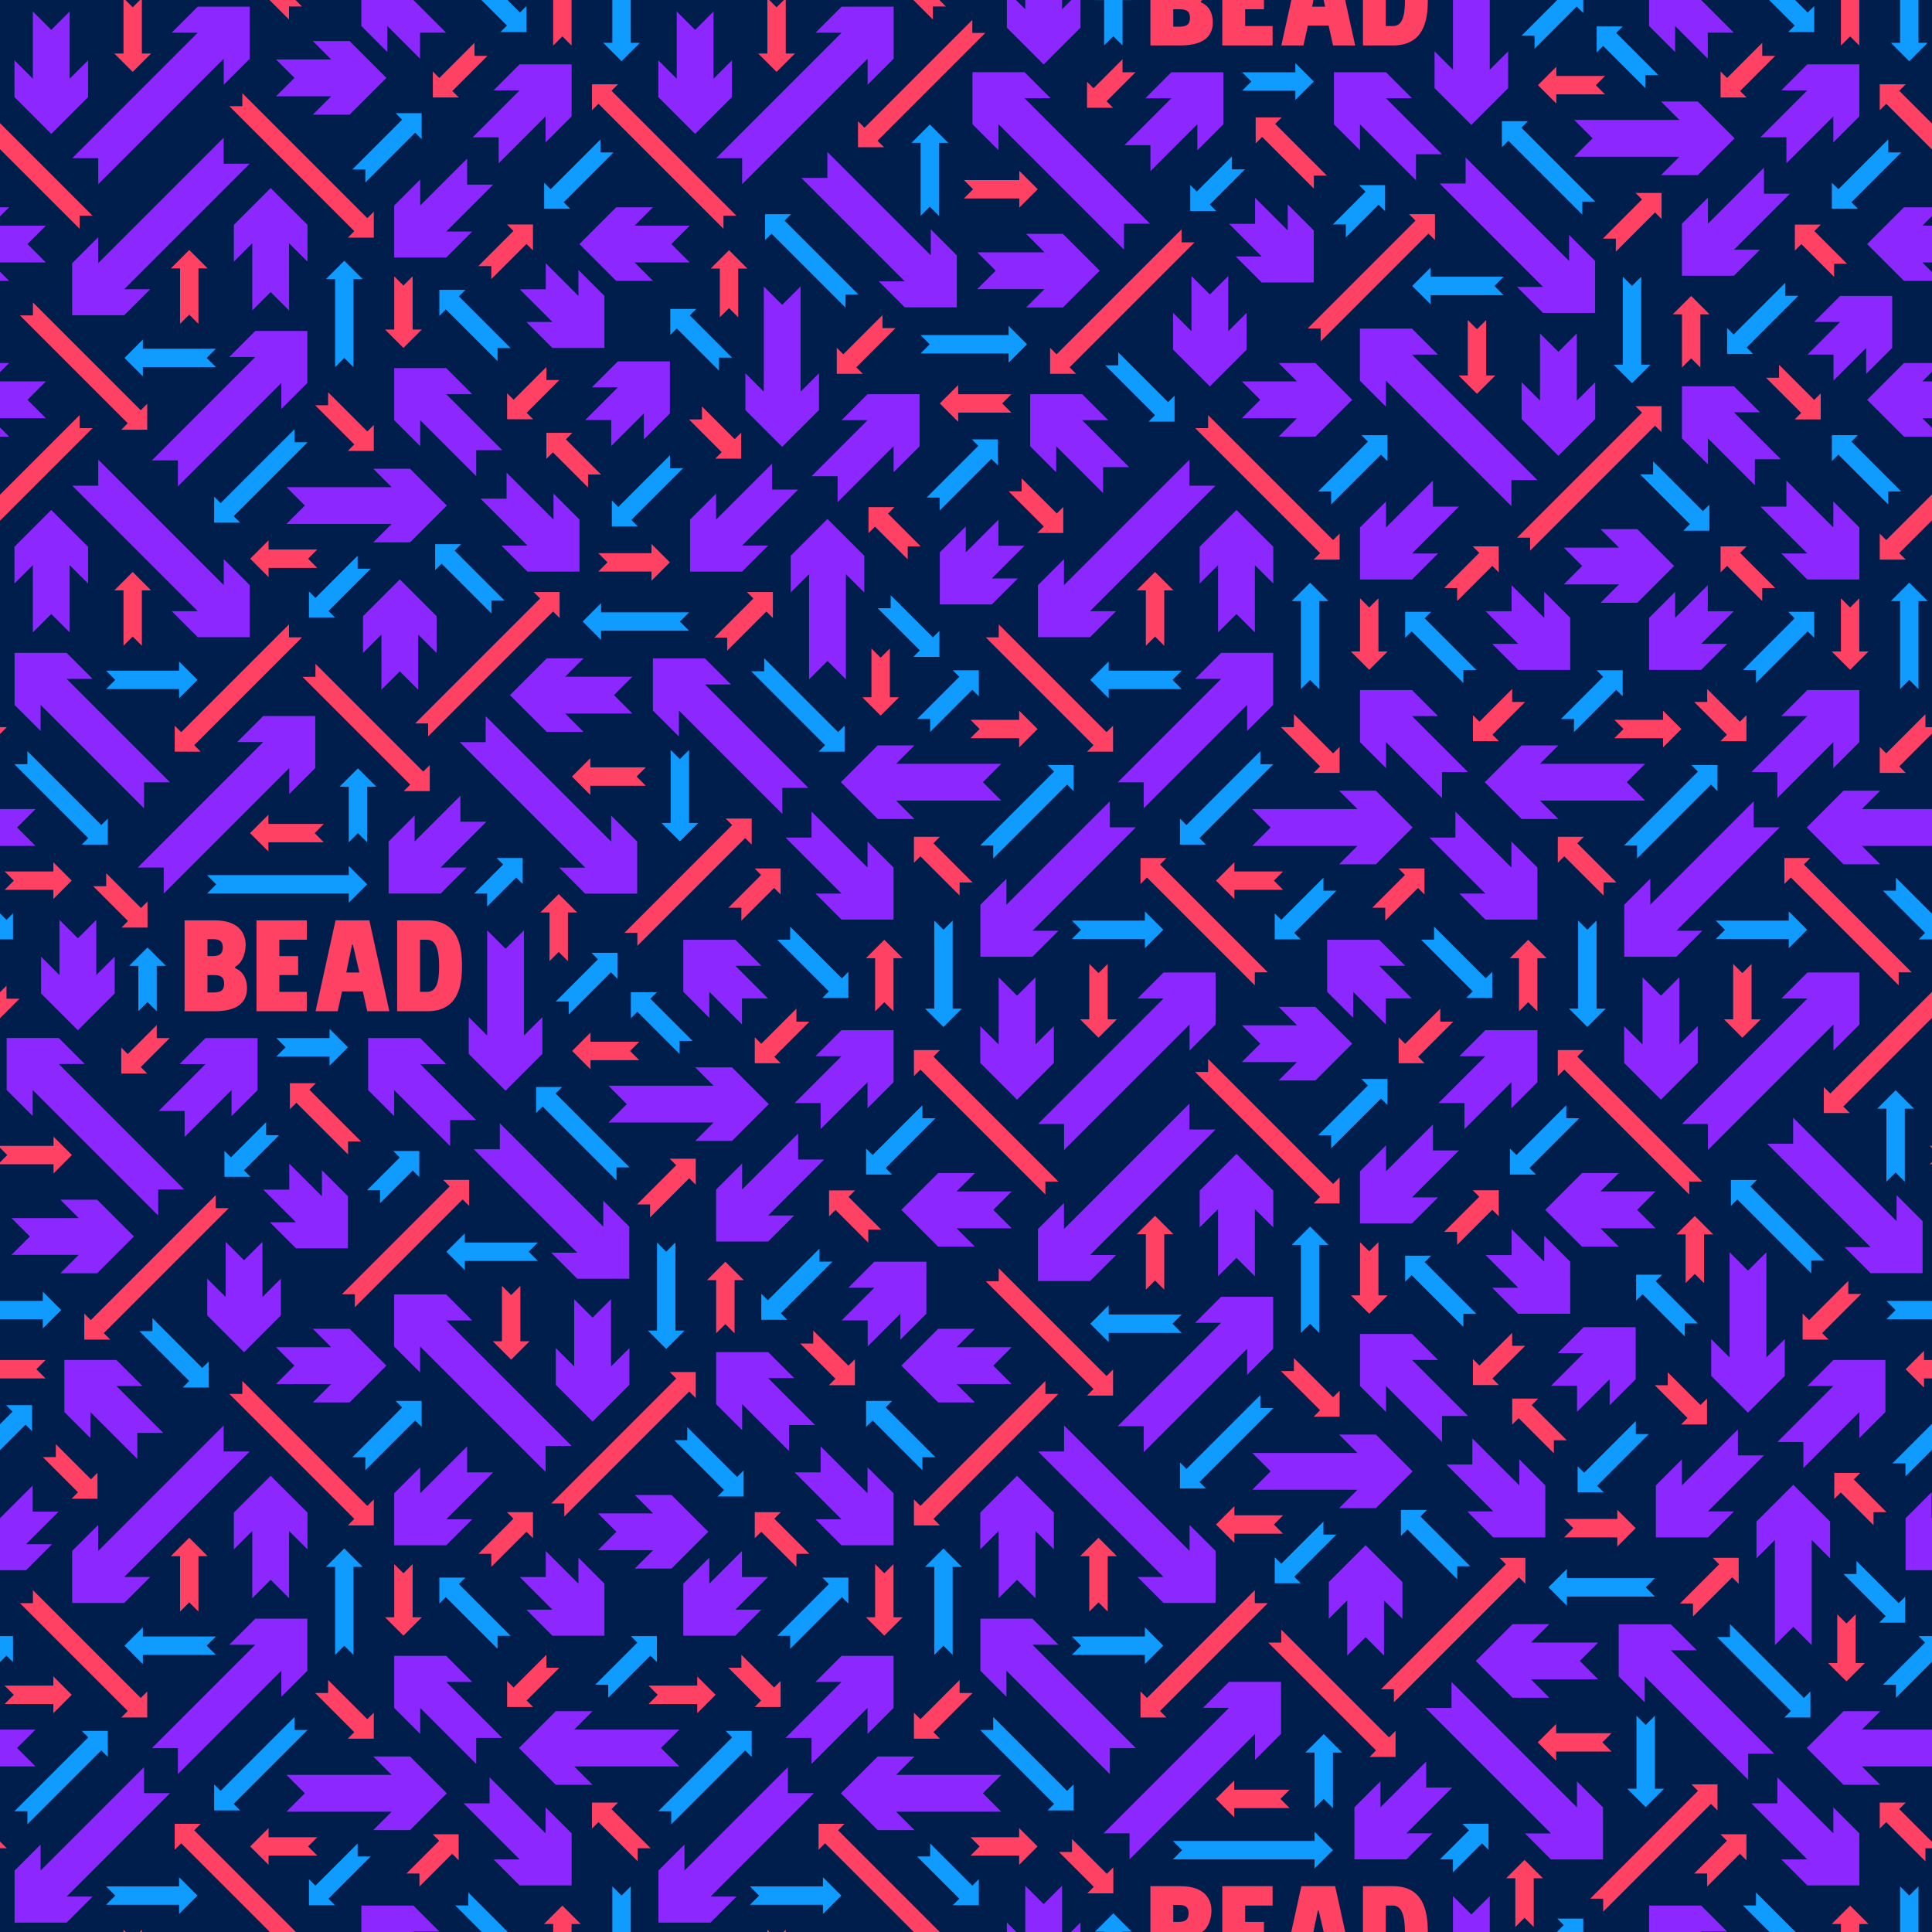 <svg id="footer-logo" xmlns="http://www.w3.org/2000/svg" width="1274" height="1274" viewBox="0 0 1274 1274">
  <title>footer</title>
  <rect id="bg-color" width="1274" height="1274" style="fill: #001e4b"/>
  <g>
    <g>
      <g>
        <polygon points="9.119 580.721 3.051 586.789 35.175 586.789 35.175 592.856 47.31 580.721 35.175 568.586 35.175 574.654 3.051 574.654 9.119 580.721" style="fill: #ff4164"/>
        <polygon points="52.489 282.31 52.489 273.729 -29.92 356.138 -34.21 351.848 -34.21 369.009 -17.049 369.009 -21.339 364.719 61.069 282.31 52.489 282.31" style="fill: #ff4164"/>
        <polygon points="190.579 420.291 190.579 411.71 119.482 482.807 115.192 478.516 115.192 495.678 132.354 495.678 128.063 491.388 199.16 420.291 190.579 420.291" style="fill: #ff4164"/>
        <polygon points="-23.536 587.334 -32.117 587.334 -4.29 615.16 -8.581 619.451 8.581 619.451 8.581 602.289 4.29 606.58 -23.536 578.753 -23.536 587.334" style="fill: #0f9bff"/>
        <polygon points="18.054 503.925 9.473 503.925 58.209 552.661 53.919 556.951 71.08 556.951 71.08 539.79 66.79 544.08 18.054 495.344 18.054 503.925" style="fill: #0f9bff"/>
        <polygon points="64.796 320.267 64.796 303.106 147.549 385.859 147.549 368.697 164.711 385.859 164.711 420.182 130.387 420.182 113.226 403.021 130.387 403.021 47.634 320.267 64.796 320.267" style="fill: #8c28ff"/>
        <polygon points="94.987 515.893 94.987 533.055 26.776 464.844 26.776 482.006 9.614 464.844 9.614 430.521 43.938 430.521 61.099 447.682 43.938 447.682 112.148 515.893 94.987 515.893" style="fill: #8c28ff"/>
        <polygon points="11.273 545.661 23.408 557.796 -45.971 557.796 -33.836 569.931 -58.106 569.931 -82.376 545.661 -58.106 521.391 -33.836 521.391 -45.971 533.526 23.408 533.526 11.273 545.661" style="fill: #8c28ff"/>
        <polygon points="18.134 263.645 30.269 275.78 -6.109 275.78 6.026 287.915 -18.244 287.915 -42.514 263.645 -18.244 239.375 6.026 239.375 -6.109 251.51 30.269 251.51 18.134 263.645" style="fill: #8c28ff"/>
        <polygon points="33.805 404.879 21.67 417.014 21.67 372.68 9.535 384.815 9.535 360.545 33.805 336.275 58.075 360.545 58.075 384.815 45.94 372.68 45.94 417.014 33.805 404.879" style="fill: #8c28ff"/>
        <polygon points="75.998 448.32 69.93 454.388 118.083 454.388 118.083 460.455 130.218 448.32 118.083 436.185 118.083 442.253 69.93 442.253 75.998 448.32" style="fill: #0f9bff"/>
        <polygon points="87.501 419.781 93.569 425.849 93.569 389.29 99.636 389.29 87.501 377.155 75.366 389.29 81.433 389.29 81.433 425.849 87.501 419.781" style="fill: #ff4164"/>
        <polygon points="-4.069 479.515 -4.069 470.934 -29.92 496.785 -34.21 492.495 -34.21 509.657 -17.049 509.657 -21.339 505.366 4.512 479.515 -4.069 479.515" style="fill: #ff4164"/>
      </g>
      <rect x="-150.112" y="274.469" width="300.224" height="300.224" transform="translate(300.224 124.357) rotate(45)" style="fill: none"/>
    </g>
    <g>
      <g>
        <polygon points="580.721 433.7 586.788 427.632 586.788 459.756 592.856 459.756 580.721 471.892 568.585 459.756 574.653 459.756 574.653 427.632 580.721 433.7" style="fill: #ff4164"/>
        <polygon points="282.31 477.07 273.729 477.07 356.137 394.661 351.847 390.371 369.009 390.371 369.009 407.532 364.718 403.242 282.31 485.651 282.31 477.07" style="fill: #ff4164"/>
        <polygon points="387.771 312.895 387.771 321.476 364.584 298.289 360.294 302.579 360.294 285.418 377.456 285.418 373.165 289.708 396.352 312.895 387.771 312.895" style="fill: #ff4164"/>
        <polygon points="448.354 409.85 454.422 415.917 396.361 415.917 396.361 421.985 384.226 409.85 396.361 397.715 396.361 403.782 454.422 403.782 448.354 409.85" style="fill: #0f9bff"/>
        <polygon points="420.29 615.16 411.71 615.16 482.806 544.064 478.516 539.773 495.678 539.773 495.678 556.935 491.387 552.644 420.29 623.741 420.29 615.16" style="fill: #ff4164"/>
        <polygon points="462.88 276.584 462.88 268.003 484.475 289.598 488.766 285.307 488.766 302.469 471.604 302.469 475.894 298.178 454.3 276.584 462.88 276.584" style="fill: #ff4164"/>
        <polygon points="587.334 401.045 587.334 392.465 615.16 420.291 619.45 416 619.45 433.162 602.289 433.162 606.579 428.872 578.753 401.045 587.334 401.045" style="fill: #0f9bff"/>
        <polygon points="503.924 442.635 503.924 434.054 552.66 482.79 556.951 478.5 556.951 495.662 539.789 495.662 544.079 491.371 495.343 442.635 503.924 442.635" style="fill: #0f9bff"/>
        <polygon points="509.137 322.849 509.137 305.688 472.207 342.618 472.207 325.456 455.045 342.618 455.045 376.941 489.369 376.941 506.53 359.78 489.369 359.78 526.299 322.849 509.137 322.849" style="fill: #8c28ff"/>
        <polygon points="334.044 328.838 316.882 328.838 347.815 359.771 330.653 359.771 347.815 376.932 382.138 376.933 382.138 342.609 364.977 325.447 364.977 342.609 334.044 311.676 334.044 328.838" style="fill: #8c28ff"/>
        <polygon points="320.267 489.377 303.105 489.377 385.858 572.13 368.697 572.13 385.858 589.292 420.182 589.292 420.182 554.968 403.02 537.807 403.02 554.969 320.267 472.215 320.267 489.377" style="fill: #8c28ff"/>
        <polygon points="403.052 276.983 403.052 294.144 424.581 272.616 424.581 289.778 441.743 272.616 441.743 238.293 407.419 238.293 390.257 255.454 407.419 255.454 385.891 276.983 403.052 276.983" style="fill: #8c28ff"/>
        <polygon points="515.892 519.568 533.054 519.568 464.843 451.357 482.005 451.357 464.844 434.196 430.52 434.196 430.52 468.519 447.682 485.681 447.682 468.519 515.892 536.73 515.892 519.568" style="fill: #8c28ff"/>
        <polygon points="545.66 435.854 557.796 447.989 557.796 378.611 569.931 390.746 569.931 366.476 545.66 342.205 521.39 366.475 521.39 390.746 533.525 378.611 533.525 447.989 545.66 435.854" style="fill: #8c28ff"/>
        <polygon points="263.645 442.715 275.78 454.85 275.78 418.472 287.915 430.608 287.915 406.337 263.645 382.067 239.374 406.337 239.374 430.608 251.51 418.472 251.51 454.85 263.645 442.715" style="fill: #8c28ff"/>
        <polygon points="404.878 458.386 417.013 446.251 372.68 446.251 384.815 434.116 360.545 434.116 336.274 458.386 360.544 482.657 384.815 482.657 372.68 470.522 417.013 470.522 404.878 458.386" style="fill: #8c28ff"/>
        <polygon points="448.32 500.579 454.387 494.511 454.387 542.664 460.455 542.664 448.32 554.799 436.184 542.664 442.252 542.664 442.252 494.511 448.32 500.579" style="fill: #0f9bff"/>
        <polygon points="441.821 308.771 450.402 308.771 416.31 342.862 420.6 347.153 403.439 347.153 403.439 329.991 407.729 334.282 441.821 300.19 441.821 308.771" style="fill: #0f9bff"/>
        <polygon points="419.781 512.082 425.848 518.15 389.289 518.15 389.289 524.217 377.154 512.082 389.289 499.947 389.289 506.015 425.848 506.015 419.781 512.082" style="fill: #ff4164"/>
        <polygon points="479.514 420.513 470.934 420.513 496.785 394.661 492.495 390.371 509.656 390.371 509.656 407.532 505.366 403.242 479.514 429.093 479.514 420.513" style="fill: #ff4164"/>
        <polygon points="324.067 395.965 324.067 404.546 291.215 371.694 286.924 375.984 286.924 358.822 304.086 358.822 299.796 363.113 332.648 395.965 324.067 395.965" style="fill: #0f9bff"/>
        <polygon points="400.581 370.842 394.514 364.774 429.598 364.774 429.598 358.707 441.733 370.842 429.598 382.977 429.598 376.909 394.514 376.909 400.581 370.842" style="fill: #ff4164"/>
      </g>
      <rect x="274.469" y="274.469" width="300.224" height="300.224" transform="translate(424.581 -175.867) rotate(45)" style="fill: none"/>
    </g>
    <g>
      <g>
        <polygon points="368.43 627.753 374.498 633.82 374.498 601.696 380.565 601.696 368.43 589.561 356.295 601.696 362.363 601.696 362.363 633.82 368.43 627.753" style="fill: #ff4164"/>
        <polygon points="70.019 584.383 61.439 584.383 84.404 607.348 80.113 611.639 97.275 611.639 97.275 594.477 92.985 598.767 70.019 575.802 70.019 584.383" style="fill: #ff4164"/>
        <polygon points="175.481 748.558 175.481 739.977 152.294 763.164 148.004 758.874 148.004 776.035 165.165 776.035 160.875 771.745 184.062 748.558 175.481 748.558" style="fill: #0f9bff"/>
        <polygon points="142.609 583.15 136.541 589.218 229.962 589.218 229.962 595.285 242.097 583.15 229.962 571.015 229.962 577.083 136.541 577.083 142.609 583.15" style="fill: #0f9bff"/>
        <polygon points="208 446.293 199.419 446.293 270.516 517.389 266.226 521.68 283.387 521.68 283.387 504.518 279.097 508.808 208 437.712 208 446.293" style="fill: #ff4164"/>
        <polygon points="250.59 784.869 250.59 793.45 272.185 771.855 276.475 776.146 276.475 758.984 259.313 758.984 263.604 763.275 242.009 784.869 250.59 784.869" style="fill: #0f9bff"/>
        <polygon points="375.043 660.407 375.043 668.988 402.87 641.162 407.16 645.452 407.16 628.291 389.998 628.291 394.289 632.581 366.462 660.407 375.043 660.407" style="fill: #0f9bff"/>
        <polygon points="321.229 589.223 321.229 597.804 340.37 578.662 344.66 582.953 344.66 565.791 327.499 565.791 331.789 570.082 312.648 589.223 321.229 589.223" style="fill: #0f9bff"/>
        <polygon points="296.847 738.604 296.847 755.765 259.916 718.835 259.916 735.996 242.755 718.835 242.755 684.511 277.078 684.511 294.24 701.673 277.078 701.673 314.009 738.604 296.847 738.604" style="fill: #8c28ff"/>
        <polygon points="121.754 732.615 104.592 732.615 135.525 701.682 118.363 701.682 135.525 684.52 169.848 684.52 169.848 718.844 152.686 736.005 152.686 718.844 121.754 749.777 121.754 732.615" style="fill: #8c28ff"/>
        <polygon points="107.976 572.076 90.815 572.076 173.568 489.323 156.406 489.323 173.568 472.161 207.891 472.161 207.891 506.484 190.73 523.646 190.73 506.484 107.976 589.238 107.976 572.076" style="fill: #8c28ff"/>
        <polygon points="190.762 784.47 190.762 767.308 212.291 788.837 212.291 771.675 229.452 788.837 229.452 823.16 195.129 823.16 177.967 805.999 195.129 805.999 173.6 784.47 190.762 784.47" style="fill: #8c28ff"/>
        <polygon points="303.602 541.885 320.764 541.885 290.588 572.061 307.749 572.061 290.588 589.223 256.264 589.223 256.264 554.899 273.426 537.738 273.426 554.9 303.602 524.723 303.602 541.885" style="fill: #8c28ff"/>
        <polygon points="333.37 625.599 345.505 613.464 345.505 682.842 357.64 670.707 357.64 694.977 333.37 719.248 309.1 694.977 309.1 670.707 321.235 682.842 321.235 613.464 333.37 625.599" style="fill: #8c28ff"/>
        <polygon points="51.354 618.738 63.489 606.602 63.489 642.98 75.625 630.845 75.625 655.116 51.354 679.386 27.084 655.116 27.084 630.845 39.219 642.98 39.219 606.602 51.354 618.738" style="fill: #8c28ff"/>
        <polygon points="236.029 549.382 242.097 555.45 242.097 518.789 248.164 518.789 236.029 506.654 223.894 518.789 229.962 518.789 229.962 555.45 236.029 549.382" style="fill: #0f9bff"/>
        <polygon points="229.53 752.682 238.111 752.682 204.02 718.591 208.31 714.3 191.148 714.3 191.148 731.462 195.439 727.171 229.53 761.263 229.53 752.682" style="fill: #ff4164"/>
        <polygon points="207.491 549.371 213.558 543.303 176.999 543.303 176.999 537.236 164.864 549.371 176.999 561.506 176.999 555.438 213.558 555.438 207.491 549.371" style="fill: #ff4164"/>
        <polygon points="103.352 684.52 103.352 675.94 84.228 695.063 79.938 690.773 79.938 707.934 97.1 707.934 92.809 703.644 111.933 684.52 103.352 684.52" style="fill: #ff4164"/>
        <polygon points="97.276 660.773 103.344 666.84 103.344 636.928 109.411 636.928 97.276 624.793 85.141 636.928 91.208 636.928 91.208 666.84 97.276 660.773" style="fill: #0f9bff"/>
        <polygon points="188.291 690.611 182.223 696.679 217.307 696.679 217.307 702.746 229.442 690.611 217.307 678.476 217.307 684.543 182.223 684.543 188.291 690.611" style="fill: #0f9bff"/>
        <g>
          <path d="M121.723,606.902h19.795c17.482,0,20.479,10.09,20.479,16.283,0,2.597-.999,11.288-6.893,14.285v.999c6.094,2.397,7.792,8.491,7.792,12.987,0,7.692-3.996,15.384-21.578,15.384H121.723Zm25.189,17.882c0-5.095-3.496-5.494-7.193-5.494h-2.912v11.188h2.912C143.415,630.478,146.912,629.978,146.912,624.784Zm.899,23.875c0-5.294-3.596-5.694-7.492-5.694H136.807V654.453h3.511C144.214,654.453,147.811,654.053,147.811,648.659Z" style="fill: #ff4164"/>
          <path d="M169.128,666.84V606.902H202.308V619.689H184.212v10.789h12.402v12.487H184.212v11.089H202.308v12.787Z" style="fill: #ff4164"/>
          <path d="M256.744,666.84H242.16l-2.897-13.086h-13.701l-2.897,13.086h-14.585L221.266,606.902H243.558Zm-24.054-43.855h-.557l-3.775,18.281h8.606Z" style="fill: #ff4164"/>
          <path d="M261.888,606.902h19.695c19.879,0,23.076,15.884,23.076,30.169,0,14.285-3.197,29.769-23.076,29.769H261.888ZM289.574,637.271c0-11.588-2.398-17.582-7.992-17.582h-4.61v34.365h4.61C287.177,654.053,289.574,648.959,289.574,637.271Z" style="fill: #ff4164"/>
        </g>
      </g>
      <rect x="62.178" y="486.76" width="300.224" height="300.224" transform="translate(-388.158 336.647) rotate(-45)" style="fill: none"/>
    </g>
    <g>
      <g>
        <polygon points="415.462 693.022 421.53 686.955 389.406 686.955 389.406 680.887 377.27 693.022 389.406 705.157 389.406 699.09 421.53 699.09 415.462 693.022" style="fill: #ff4164"/>
        <polygon points="372.092 991.433 372.092 1000.014 454.501 917.605 458.791 921.896 458.791 904.734 441.629 904.734 445.92 909.024 363.511 991.433 372.092 991.433" style="fill: #ff4164"/>
        <polygon points="536.267 885.971 527.686 885.971 550.873 909.158 546.583 913.449 563.744 913.449 563.744 896.287 559.454 900.577 536.267 877.391 536.267 885.971" style="fill: #ff4164"/>
        <polygon points="439.312 825.389 433.245 819.321 433.245 877.382 427.177 877.382 439.312 889.517 451.447 877.382 445.38 877.382 445.38 819.321 439.312 825.389" style="fill: #0f9bff"/>
        <polygon points="234.002 853.452 234.002 862.033 305.098 790.936 309.389 795.227 309.389 778.065 292.227 778.065 296.518 782.356 225.421 853.452 234.002 853.452" style="fill: #ff4164"/>
        <polygon points="572.578 810.862 581.159 810.862 559.564 789.268 563.855 784.977 546.693 784.977 546.693 802.139 550.984 797.848 572.578 819.443 572.578 810.862" style="fill: #ff4164"/>
        <polygon points="448.117 686.409 456.697 686.409 428.871 658.583 433.162 654.292 416 654.292 416 671.454 420.29 667.164 448.117 694.99 448.117 686.409" style="fill: #0f9bff"/>
        <polygon points="406.527 769.818 415.107 769.818 366.371 721.082 370.662 716.792 353.5 716.792 353.5 733.954 357.791 729.663 406.527 778.399 406.527 769.818" style="fill: #0f9bff"/>
        <polygon points="526.313 764.605 543.474 764.605 506.544 801.536 523.706 801.536 506.544 818.697 472.22 818.698 472.221 784.374 489.382 767.213 489.382 784.374 526.313 747.444 526.313 764.605" style="fill: #8c28ff"/>
        <polygon points="520.324 939.699 520.324 956.86 489.391 925.928 489.391 943.089 472.23 925.928 472.229 891.604 506.553 891.604 523.714 908.766 506.553 908.766 537.486 939.699 520.324 939.699" style="fill: #8c28ff"/>
        <polygon points="359.785 953.476 359.785 970.638 277.032 887.884 277.032 905.046 259.87 887.884 259.87 853.561 294.193 853.561 311.355 870.723 294.193 870.723 376.947 953.476 359.785 953.476" style="fill: #8c28ff"/>
        <polygon points="572.179 870.69 555.018 870.69 576.546 849.162 559.384 849.162 576.546 832 610.869 832 610.869 866.324 593.708 883.485 593.708 866.324 572.179 887.852 572.179 870.69" style="fill: #8c28ff"/>
        <polygon points="329.594 757.85 329.594 740.689 397.805 808.899 397.805 791.737 414.966 808.899 414.966 843.223 380.643 843.223 363.481 826.061 380.643 826.061 312.432 757.85 329.594 757.85" style="fill: #8c28ff"/>
        <polygon points="413.308 728.082 401.173 715.947 470.551 715.947 458.416 703.812 482.686 703.812 506.957 728.082 482.687 752.353 458.416 752.353 470.551 740.218 401.173 740.217 413.308 728.082" style="fill: #8c28ff"/>
        <polygon points="406.447 1010.098 394.312 997.963 430.69 997.963 418.554 985.828 442.825 985.828 467.095 1010.098 442.825 1034.368 418.554 1034.368 430.69 1022.233 394.312 1022.233 406.447 1010.098" style="fill: #8c28ff"/>
        <polygon points="390.776 868.864 402.911 856.729 402.911 901.063 415.046 888.928 415.046 913.198 390.776 937.469 366.505 913.198 366.505 888.928 378.64 901.063 378.64 856.729 390.776 868.864" style="fill: #8c28ff"/>
        <polygon points="348.583 825.423 354.651 819.356 306.498 819.356 306.498 813.288 294.363 825.423 306.498 837.558 306.498 831.491 354.651 831.491 348.583 825.423" style="fill: #0f9bff"/>
        <polygon points="540.391 831.922 540.391 823.341 506.3 857.433 502.009 853.142 502.009 870.304 519.171 870.304 514.88 866.014 548.972 831.922 540.391 831.922" style="fill: #0f9bff"/>
        <polygon points="337.08 853.962 331.012 847.894 331.012 884.454 324.945 884.454 337.08 896.589 349.215 884.454 343.147 884.454 343.147 847.894 337.08 853.962" style="fill: #ff4164"/>
        <polygon points="428.649 794.228 428.649 802.809 454.501 776.958 458.791 781.248 458.791 764.087 441.629 764.087 445.92 768.377 420.069 794.228 428.649 794.228" style="fill: #ff4164"/>
        <polygon points="453.197 949.676 444.616 949.676 477.468 982.528 473.178 986.818 490.34 986.818 490.34 969.657 486.049 973.947 453.197 941.095 453.197 949.676" style="fill: #0f9bff"/>
        <polygon points="478.32 873.161 484.388 879.229 484.388 844.145 490.455 844.145 478.32 832.01 466.185 844.145 472.253 844.145 472.253 879.229 478.32 873.161" style="fill: #ff4164"/>
      </g>
      <rect x="274.469" y="699.05" width="300.224" height="300.224" transform="translate(124.356 1749.834) rotate(-135)" style="fill: none"/>
    </g>
    <g>
      <g>
        <polygon points="142.271 796.673 150.852 796.673 68.443 879.082 72.734 883.372 55.572 883.372 55.572 866.211 59.862 870.501 142.271 788.093 142.271 796.673" style="fill: #ff4164"/>
        <polygon points="36.809 960.848 36.809 952.268 59.996 975.454 64.287 971.164 64.287 988.326 47.125 988.326 51.415 984.035 28.229 960.848 36.809 960.848" style="fill: #ff4164"/>
        <polygon points="-23.773 863.893 -29.841 857.826 28.22 857.826 28.22 851.758 40.355 863.893 28.22 876.029 28.22 869.961 -29.841 869.961 -23.773 863.893" style="fill: #0f9bff"/>
        <polygon points="4.29 658.583 12.871 658.583 -58.226 729.68 -53.935 733.97 -71.097 733.97 -71.097 716.808 -66.806 721.099 4.29 650.002 4.29 658.583" style="fill: #ff4164"/>
        <polygon points="90.537 944.905 107.698 944.905 76.766 913.972 93.927 913.972 76.766 896.811 42.442 896.811 42.442 931.134 59.604 948.296 59.604 931.134 90.537 962.067 90.537 944.905" style="fill: #8c28ff"/>
        <polygon points="104.314 784.366 121.476 784.366 38.722 701.613 55.884 701.613 38.722 684.451 4.399 684.451 4.399 718.775 21.561 735.936 21.561 718.775 104.314 801.528 104.314 784.366" style="fill: #8c28ff"/>
        <polygon points="21.528 996.761 21.528 979.599 0 1001.127 0 983.965 -17.162 1001.127 -17.162 1035.451 17.162 1035.451 34.323 1018.289 17.162 1018.289 38.69 996.761 21.528 996.761" style="fill: #8c28ff"/>
        <polygon points="160.936 831.028 148.801 818.893 148.801 855.271 136.666 843.136 136.666 867.406 160.936 891.676 185.206 867.406 185.206 843.136 173.071 855.271 173.071 818.893 160.936 831.028" style="fill: #8c28ff"/>
        <polygon points="19.702 815.357 7.567 827.492 51.901 827.492 39.766 839.627 64.036 839.627 88.307 815.357 64.036 791.087 39.766 791.087 51.901 803.222 7.567 803.222 19.702 815.357" style="fill: #8c28ff"/>
        <polygon points="-17.24 964.973 -25.821 964.973 8.271 930.881 3.98 926.59 21.142 926.59 21.142 943.752 16.852 939.462 -17.24 973.553 -17.24 964.973" style="fill: #0f9bff"/>
        <polygon points="4.8 761.661 -1.268 755.593 35.292 755.593 35.292 749.526 47.427 761.661 35.292 773.796 35.292 767.729 -1.268 767.729 4.8 761.661" style="fill: #ff4164"/>
        <polygon points="100.514 877.778 100.514 869.197 133.366 902.05 137.656 897.759 137.656 914.921 120.495 914.921 124.785 910.63 91.933 877.778 100.514 877.778" style="fill: #0f9bff"/>
        <polygon points="23.999 902.901 30.067 908.969 -5.017 908.969 -5.017 915.036 -17.152 902.901 -5.017 890.766 -5.017 896.834 30.067 896.834 23.999 902.901" style="fill: #ff4164"/>
      </g>
      <rect x="-150.112" y="699.05" width="300.224" height="300.224" transform="translate(-600.448 1449.61) rotate(-135)" style="fill: none"/>
    </g>
    <g>
      <g>
        <polygon points="203.172 368.431 209.239 374.498 177.115 374.498 177.115 380.566 164.98 368.431 177.115 356.296 177.115 362.363 209.239 362.363 203.172 368.431" style="fill: #ff4164"/>
        <polygon points="159.802 70.02 159.802 61.439 242.21 143.848 246.501 139.557 246.501 156.719 229.339 156.719 233.63 152.429 151.221 70.02 159.802 70.02" style="fill: #ff4164"/>
        <polygon points="323.977 175.481 315.396 175.481 338.583 152.295 334.292 148.004 351.454 148.004 351.454 165.166 347.164 160.876 323.977 184.062 323.977 175.481" style="fill: #ff4164"/>
        <polygon points="227.022 236.064 220.954 242.132 220.954 184.071 214.887 184.071 227.022 171.936 239.157 184.071 233.089 184.071 233.089 242.132 227.022 236.064" style="fill: #0f9bff"/>
        <polygon points="21.711 208.001 21.711 199.42 92.808 270.517 97.098 266.226 97.098 283.388 79.937 283.388 84.227 279.097 13.13 208.001 21.711 208.001" style="fill: #ff4164"/>
        <polygon points="360.288 250.591 368.869 250.591 347.274 272.185 351.564 276.476 334.403 276.476 334.403 259.314 338.693 263.604 360.288 242.01 360.288 250.591" style="fill: #ff4164"/>
        <polygon points="235.826 375.044 244.407 375.044 216.581 402.87 220.871 407.161 203.71 407.161 203.71 389.999 208 394.289 235.826 366.463 235.826 375.044" style="fill: #0f9bff"/>
        <polygon points="194.236 291.634 202.817 291.634 154.081 340.37 158.372 344.661 141.21 344.661 141.21 327.499 145.5 331.79 194.236 283.054 194.236 291.634" style="fill: #0f9bff"/>
        <polygon points="314.022 296.848 331.184 296.848 294.253 259.917 311.415 259.917 294.254 242.755 259.93 242.755 259.93 277.079 277.092 294.24 277.092 277.079 314.022 314.009 314.022 296.848" style="fill: #8c28ff"/>
        <polygon points="308.034 121.754 308.034 104.592 277.101 135.525 277.101 118.364 259.939 135.525 259.939 169.849 294.262 169.849 311.424 152.687 294.262 152.687 325.195 121.754 308.034 121.754" style="fill: #8c28ff"/>
        <polygon points="147.495 107.977 147.495 90.815 64.741 173.569 64.741 156.407 47.58 173.568 47.58 207.892 81.903 207.892 99.065 190.73 81.903 190.73 164.656 107.977 147.495 107.977" style="fill: #8c28ff"/>
        <polygon points="359.889 190.763 342.727 190.763 364.256 212.291 347.094 212.291 364.255 229.453 398.579 229.453 398.579 195.129 381.417 177.968 381.417 195.129 359.889 173.601 359.889 190.763" style="fill: #8c28ff"/>
        <polygon points="117.304 303.603 117.304 320.764 185.514 252.554 185.514 269.715 202.676 252.554 202.676 218.23 168.353 218.23 151.191 235.392 168.353 235.392 100.142 303.603 117.304 303.603" style="fill: #8c28ff"/>
        <polygon points="201.018 333.371 188.883 345.506 258.261 345.506 246.126 357.641 270.396 357.641 294.667 333.371 270.396 309.1 246.126 309.1 258.261 321.235 188.883 321.235 201.018 333.371" style="fill: #8c28ff"/>
        <polygon points="194.156 51.355 182.021 63.49 218.399 63.49 206.264 75.625 230.534 75.625 254.805 51.355 230.534 27.085 206.264 27.085 218.399 39.22 182.021 39.22 194.156 51.355" style="fill: #8c28ff"/>
        <polygon points="178.485 192.589 190.62 204.724 190.62 160.39 202.755 172.525 202.755 148.255 178.485 123.984 154.215 148.255 154.215 172.525 166.35 160.39 166.35 204.724 178.485 192.589" style="fill: #8c28ff"/>
        <polygon points="136.293 236.03 142.36 242.097 94.207 242.097 94.207 248.165 82.072 236.03 94.207 223.895 94.207 229.962 142.36 229.962 136.293 236.03" style="fill: #0f9bff"/>
        <polygon points="328.101 229.531 328.101 238.112 294.009 204.02 289.719 208.311 289.719 191.149 306.881 191.149 302.59 195.439 336.682 229.531 328.101 229.531" style="fill: #0f9bff"/>
        <polygon points="124.789 207.491 118.722 213.559 118.722 176.999 112.654 176.999 124.789 164.864 136.925 176.999 130.857 176.999 130.857 213.559 124.789 207.491" style="fill: #ff4164"/>
        <polygon points="216.359 267.225 216.359 258.644 242.21 284.495 246.501 280.205 246.501 297.366 229.339 297.366 233.63 293.076 207.778 267.225 216.359 267.225" style="fill: #ff4164"/>
        <polygon points="240.907 111.777 232.326 111.777 265.178 78.925 260.888 74.635 278.049 74.635 278.049 91.796 273.759 87.506 240.907 120.358 240.907 111.777" style="fill: #0f9bff"/>
        <polygon points="266.03 188.292 272.097 182.224 272.097 217.308 278.165 217.308 266.03 229.443 253.895 217.308 259.962 217.308 259.962 182.224 266.03 188.292" style="fill: #ff4164"/>
      </g>
      <rect x="62.178" y="62.179" width="300.224" height="300.224" transform="translate(512.515 212.291) rotate(135)" style="fill: none"/>
    </g>
    <g>
      <g>
        <polygon points="645.99 480.732 639.922 474.664 672.046 474.664 672.046 468.597 684.181 480.732 672.046 492.867 672.046 486.799 639.922 486.799 645.99 480.732" style="fill: #ff4164"/>
        <polygon points="689.36 779.143 689.36 787.723 606.951 705.315 602.661 709.605 602.661 692.444 619.822 692.444 615.532 696.734 697.94 779.143 689.36 779.143" style="fill: #ff4164"/>
        <polygon points="525.185 673.681 533.765 673.681 510.579 696.868 514.869 701.158 497.707 701.158 497.707 683.997 501.998 688.287 525.185 665.1 525.185 673.681" style="fill: #ff4164"/>
        <polygon points="622.14 613.098 628.207 607.031 628.207 665.092 634.275 665.092 622.14 677.227 610.005 665.092 616.072 665.092 616.072 607.031 622.14 613.098" style="fill: #0f9bff"/>
        <polygon points="827.45 641.162 827.45 649.743 756.353 578.646 752.063 582.936 752.063 565.775 769.225 565.775 764.934 570.065 836.031 641.162 827.45 641.162" style="fill: #ff4164"/>
        <polygon points="488.873 598.572 480.293 598.572 501.887 576.977 497.597 572.687 514.759 572.687 514.759 589.849 510.468 585.558 488.873 607.153 488.873 598.572" style="fill: #ff4164"/>
        <polygon points="613.335 474.119 604.754 474.119 632.581 446.292 628.29 442.002 645.452 442.002 645.452 459.164 641.161 454.873 613.335 482.7 613.335 474.119" style="fill: #0f9bff"/>
        <polygon points="654.925 557.528 646.344 557.528 695.08 508.792 690.79 504.502 707.952 504.502 707.952 521.663 703.661 517.373 654.925 566.109 654.925 557.528" style="fill: #0f9bff"/>
        <polygon points="535.139 552.315 517.977 552.315 554.908 589.246 537.746 589.245 554.908 606.407 589.231 606.407 589.231 572.084 572.07 554.922 572.07 572.084 535.139 535.153 535.139 552.315" style="fill: #8c28ff"/>
        <polygon points="541.128 727.408 541.128 744.57 572.061 713.637 572.061 730.799 589.222 713.637 589.222 679.314 554.899 679.314 537.737 696.476 554.899 696.476 523.966 727.408 541.128 727.408" style="fill: #8c28ff"/>
        <polygon points="701.667 741.186 701.667 758.347 784.42 675.594 784.42 692.756 801.582 675.594 801.582 641.271 767.258 641.271 750.097 658.432 767.258 658.432 684.505 741.186 701.667 741.186" style="fill: #8c28ff"/>
        <polygon points="489.272 658.4 506.434 658.4 484.906 636.871 502.068 636.871 484.906 619.71 450.582 619.71 450.582 654.033 467.744 671.195 467.744 654.033 489.272 675.562 489.272 658.4" style="fill: #8c28ff"/>
        <polygon points="731.858 545.56 731.858 528.398 663.647 596.609 663.647 579.447 646.485 596.609 646.485 630.932 680.809 630.932 697.97 613.771 680.809 613.771 749.019 545.56 731.858 545.56" style="fill: #8c28ff"/>
        <polygon points="648.144 515.792 660.279 503.657 590.9 503.657 603.036 491.522 578.765 491.522 554.495 515.792 578.765 540.062 603.035 540.062 590.9 527.927 660.279 527.927 648.144 515.792" style="fill: #8c28ff"/>
        <polygon points="655.005 797.808 667.14 785.673 630.762 785.673 642.897 773.537 618.627 773.537 594.357 797.808 618.627 822.078 642.897 822.078 630.762 809.943 667.14 809.943 655.005 797.808" style="fill: #8c28ff"/>
        <polygon points="670.676 656.574 658.541 644.439 658.541 688.773 646.406 676.638 646.406 700.908 670.676 725.178 694.946 700.908 694.946 676.638 682.811 688.773 682.811 644.439 670.676 656.574" style="fill: #8c28ff"/>
        <polygon points="712.869 613.133 706.801 607.065 754.954 607.065 754.954 600.998 767.089 613.133 754.954 625.268 754.954 619.2 706.801 619.2 712.869 613.133" style="fill: #0f9bff"/>
        <polygon points="521.06 619.632 521.06 611.051 555.152 645.142 559.443 640.852 559.443 658.014 542.281 658.014 546.571 653.723 512.48 619.632 521.06 619.632" style="fill: #0f9bff"/>
        <polygon points="724.372 641.671 730.44 635.604 730.44 672.163 736.507 672.163 724.372 684.298 712.237 672.163 718.304 672.163 718.304 635.604 724.372 641.671" style="fill: #ff4164"/>
        <polygon points="632.802 581.938 632.802 590.519 606.951 564.667 602.661 568.958 602.661 551.796 619.822 551.796 615.532 556.087 641.383 581.938 632.802 581.938" style="fill: #ff4164"/>
        <polygon points="608.255 737.385 616.836 737.385 583.983 770.237 588.274 774.528 571.112 774.528 571.112 757.366 575.403 761.657 608.255 728.804 608.255 737.385" style="fill: #0f9bff"/>
        <polygon points="583.132 660.871 577.064 666.938 577.064 631.855 570.997 631.855 583.132 619.72 595.267 631.855 589.199 631.855 589.199 666.938 583.132 660.871" style="fill: #ff4164"/>
      </g>
      <rect x="486.759" y="486.76" width="300.224" height="300.224" transform="translate(-263.801 636.871) rotate(-45)" style="fill: none"/>
    </g>
    <g>
      <g>
        <polygon points="203.172 1217.592 209.239 1223.66 177.115 1223.66 177.115 1229.727 164.98 1217.592 177.115 1205.457 177.115 1211.525 209.239 1211.525 203.172 1217.592" style="fill: #ff4164"/>
        <polygon points="159.802 919.181 159.802 910.601 242.21 993.009 246.501 988.719 246.501 1005.88 229.339 1005.88 233.63 1001.59 151.221 919.181 159.802 919.181" style="fill: #ff4164"/>
        <polygon points="323.977 1024.643 315.396 1024.643 338.583 1001.456 334.292 997.166 351.454 997.166 351.454 1014.327 347.164 1010.037 323.977 1033.224 323.977 1024.643" style="fill: #ff4164"/>
        <polygon points="227.022 1085.226 220.954 1091.293 220.954 1033.232 214.887 1033.232 227.022 1021.097 239.157 1033.232 233.089 1033.232 233.089 1091.293 227.022 1085.226" style="fill: #0f9bff"/>
        <polygon points="21.711 1057.162 21.711 1048.581 92.808 1119.678 97.098 1115.388 97.098 1132.549 79.937 1132.549 84.227 1128.259 13.13 1057.162 21.711 1057.162" style="fill: #ff4164"/>
        <polygon points="360.288 1099.752 368.869 1099.752 347.274 1121.347 351.564 1125.637 334.403 1125.637 334.403 1108.475 338.693 1112.766 360.288 1091.171 360.288 1099.752" style="fill: #ff4164"/>
        <polygon points="235.826 1224.205 244.407 1224.205 216.581 1252.032 220.871 1256.322 203.71 1256.322 203.71 1239.16 208 1243.451 235.826 1215.624 235.826 1224.205" style="fill: #0f9bff"/>
        <polygon points="194.236 1140.796 202.817 1140.796 154.081 1189.532 158.372 1193.822 141.21 1193.822 141.21 1176.661 145.5 1180.951 194.236 1132.215 194.236 1140.796" style="fill: #0f9bff"/>
        <polygon points="314.022 1146.009 331.184 1146.009 294.253 1109.078 311.415 1109.078 294.254 1091.917 259.93 1091.917 259.93 1126.24 277.092 1143.402 277.092 1126.24 314.022 1163.171 314.022 1146.009" style="fill: #8c28ff"/>
        <polygon points="308.034 970.916 308.034 953.754 277.101 984.687 277.101 967.525 259.939 984.687 259.939 1019.01 294.262 1019.01 311.424 1001.848 294.262 1001.848 325.195 970.916 308.034 970.916" style="fill: #8c28ff"/>
        <polygon points="147.495 957.138 147.495 939.977 64.741 1022.73 64.741 1005.568 47.58 1022.73 47.58 1057.053 81.903 1057.053 99.065 1039.892 81.903 1039.892 164.656 957.138 147.495 957.138" style="fill: #8c28ff"/>
        <polygon points="359.889 1039.924 342.727 1039.924 364.256 1061.452 347.094 1061.452 364.255 1078.614 398.579 1078.614 398.579 1044.291 381.417 1027.129 381.417 1044.291 359.889 1022.762 359.889 1039.924" style="fill: #8c28ff"/>
        <polygon points="117.304 1152.764 117.304 1169.926 185.514 1101.715 185.514 1118.877 202.676 1101.715 202.676 1067.392 168.353 1067.392 151.191 1084.553 168.353 1084.553 100.142 1152.764 117.304 1152.764" style="fill: #8c28ff"/>
        <polygon points="201.018 1182.532 188.883 1194.667 258.261 1194.667 246.126 1206.802 270.396 1206.802 294.667 1182.532 270.396 1158.262 246.126 1158.262 258.261 1170.397 188.883 1170.397 201.018 1182.532" style="fill: #8c28ff"/>
        <polygon points="194.156 900.516 182.021 912.651 218.399 912.651 206.264 924.787 230.534 924.787 254.805 900.516 230.534 876.246 206.264 876.246 218.399 888.381 182.021 888.381 194.156 900.516" style="fill: #8c28ff"/>
        <polygon points="178.485 1041.75 190.62 1053.885 190.62 1009.551 202.755 1021.686 202.755 997.416 178.485 973.146 154.215 997.416 154.215 1021.686 166.35 1009.551 166.35 1053.885 178.485 1041.75" style="fill: #8c28ff"/>
        <polygon points="136.293 1085.191 142.36 1091.259 94.207 1091.259 94.207 1097.326 82.072 1085.191 94.207 1073.056 94.207 1079.124 142.36 1079.124 136.293 1085.191" style="fill: #0f9bff"/>
        <polygon points="328.101 1078.692 328.101 1087.273 294.009 1053.182 289.719 1057.472 289.719 1040.31 306.881 1040.31 302.59 1044.601 336.682 1078.692 328.101 1078.692" style="fill: #0f9bff"/>
        <polygon points="124.789 1056.653 118.722 1062.72 118.722 1026.161 112.654 1026.161 124.789 1014.026 136.925 1026.161 130.857 1026.161 130.857 1062.72 124.789 1056.653" style="fill: #ff4164"/>
        <polygon points="216.359 1116.386 216.359 1107.805 242.21 1133.657 246.501 1129.366 246.501 1146.528 229.339 1146.528 233.63 1142.237 207.778 1116.386 216.359 1116.386" style="fill: #ff4164"/>
        <polygon points="240.907 960.939 232.326 960.939 265.178 928.086 260.888 923.796 278.049 923.796 278.049 940.958 273.759 936.667 240.907 969.52 240.907 960.939" style="fill: #0f9bff"/>
        <polygon points="266.03 1037.453 272.097 1031.385 272.097 1066.469 278.165 1066.469 266.03 1078.604 253.895 1066.469 259.962 1066.469 259.962 1031.385 266.03 1037.453" style="fill: #ff4164"/>
      </g>
      <rect x="62.178" y="911.34" width="300.224" height="300.224" transform="translate(1112.962 1661.901) rotate(135)" style="fill: none"/>
    </g>
  </g>
  <g>
    <g>
      <g>
        <polygon points="1326.231 282.31 1326.231 273.729 1243.822 356.138 1239.532 351.848 1239.532 369.009 1256.693 369.009 1252.403 364.719 1334.811 282.31 1326.231 282.31" style="fill: #ff4164"/>
        <polygon points="1162.056 387.772 1170.636 387.772 1147.45 364.585 1151.74 360.295 1134.578 360.295 1134.578 377.456 1138.869 373.166 1162.056 396.353 1162.056 387.772" style="fill: #ff4164"/>
        <polygon points="1259.011 448.355 1265.078 454.422 1265.078 396.361 1271.146 396.361 1259.011 384.226 1246.876 396.361 1252.943 396.361 1252.943 454.422 1259.011 448.355" style="fill: #0f9bff"/>
        <polygon points="1125.745 462.881 1117.164 462.881 1138.758 484.476 1134.468 488.766 1151.63 488.766 1151.63 471.604 1147.339 475.895 1125.745 454.3 1125.745 462.881" style="fill: #ff4164"/>
        <polygon points="1250.206 587.334 1241.625 587.334 1269.452 615.16 1265.161 619.451 1282.323 619.451 1282.323 602.289 1278.033 606.58 1250.206 578.753 1250.206 587.334" style="fill: #0f9bff"/>
        <polygon points="1172.01 509.138 1154.848 509.138 1191.779 472.207 1174.617 472.207 1191.779 455.046 1226.102 455.046 1226.102 489.369 1208.941 506.531 1208.941 489.369 1172.01 526.3 1172.01 509.138" style="fill: #8c28ff"/>
        <polygon points="1177.999 334.045 1177.999 316.883 1208.932 347.816 1208.932 330.654 1226.093 347.816 1226.093 382.139 1191.77 382.139 1174.608 364.977 1191.77 364.977 1160.837 334.045 1177.999 334.045" style="fill: #8c28ff"/>
        <polygon points="1126.144 403.053 1143.305 403.053 1121.777 424.581 1138.939 424.581 1121.777 441.743 1087.453 441.743 1087.453 407.42 1104.615 390.258 1104.615 407.42 1126.144 385.891 1126.144 403.053" style="fill: #8c28ff"/>
        <polygon points="1285.015 545.661 1297.15 557.796 1227.771 557.796 1239.907 569.931 1215.636 569.931 1191.366 545.661 1215.636 521.391 1239.906 521.391 1227.771 533.526 1297.15 533.526 1285.015 545.661" style="fill: #8c28ff"/>
        <polygon points="1291.876 263.645 1304.011 275.78 1267.633 275.78 1279.768 287.915 1255.498 287.915 1231.228 263.645 1255.498 239.375 1279.768 239.375 1267.633 251.51 1304.011 251.51 1291.876 263.645" style="fill: #8c28ff"/>
        <polygon points="1157.931 441.821 1157.931 450.402 1192.023 416.31 1196.314 420.601 1196.314 403.439 1179.152 403.439 1183.442 407.73 1149.351 441.821 1157.931 441.821" style="fill: #0f9bff"/>
        <polygon points="1269.673 479.515 1269.673 470.934 1243.822 496.785 1239.532 492.495 1239.532 509.657 1256.693 509.657 1252.403 505.366 1278.254 479.515 1269.673 479.515" style="fill: #ff4164"/>
        <polygon points="1245.126 324.068 1253.707 324.068 1220.855 291.215 1225.145 286.925 1207.983 286.925 1207.983 304.087 1212.274 299.796 1245.126 332.649 1245.126 324.068" style="fill: #0f9bff"/>
        <polygon points="1220.003 400.582 1213.935 394.514 1213.935 429.598 1207.868 429.598 1220.003 441.733 1232.138 429.598 1226.07 429.598 1226.07 394.514 1220.003 400.582" style="fill: #ff4164"/>
      </g>
      <rect x="1123.63" y="274.469" width="300.224" height="300.224" transform="translate(673.295 -776.315) rotate(45)" style="fill: none"/>
    </g>
    <rect x="1335.921" y="486.76" width="300.224" height="300.224" transform="translate(-15.087 1237.319) rotate(-45)" style="fill: none"/>
    <g>
      <g>
        <polygon points="1117.602 840.043 1111.535 846.111 1111.535 813.987 1105.467 813.987 1117.602 801.852 1129.737 813.987 1123.67 813.987 1123.67 846.111 1117.602 840.043" style="fill: #ff4164"/>
        <polygon points="1249.969 863.893 1243.901 857.826 1301.962 857.826 1301.962 851.758 1314.097 863.893 1301.962 876.029 1301.962 869.961 1243.901 869.961 1249.969 863.893" style="fill: #0f9bff"/>
        <polygon points="1278.032 658.583 1286.613 658.583 1215.516 729.68 1219.807 733.97 1202.645 733.97 1202.645 716.808 1206.936 721.099 1278.032 650.002 1278.032 658.583" style="fill: #ff4164"/>
        <polygon points="1235.442 997.16 1235.442 1005.74 1213.848 984.146 1209.557 988.436 1209.557 971.274 1226.719 971.274 1222.429 975.565 1244.023 997.16 1235.442 997.16" style="fill: #ff4164"/>
        <polygon points="1110.989 872.698 1110.989 881.279 1083.163 853.452 1078.873 857.743 1078.873 840.581 1096.034 840.581 1091.744 844.872 1119.57 872.698 1110.989 872.698" style="fill: #0f9bff"/>
        <polygon points="1194.399 831.108 1194.399 839.689 1145.663 790.953 1141.372 795.243 1141.372 778.082 1158.534 778.082 1154.243 782.372 1202.979 831.108 1194.399 831.108" style="fill: #0f9bff"/>
        <polygon points="1189.185 950.894 1189.185 968.056 1226.116 931.125 1226.116 948.287 1243.278 931.125 1243.278 896.802 1208.954 896.802 1191.793 913.963 1208.954 913.963 1172.024 950.894 1189.185 950.894" style="fill: #8c28ff"/>
        <polygon points="1295.27 996.761 1295.27 979.599 1273.742 1001.127 1273.742 983.965 1256.58 1001.127 1256.58 1035.451 1290.904 1035.451 1308.065 1018.289 1290.904 1018.289 1312.432 996.761 1295.27 996.761" style="fill: #8c28ff"/>
        <polygon points="1182.43 754.175 1165.269 754.175 1233.479 822.386 1216.318 822.386 1233.479 839.548 1267.803 839.548 1267.803 805.224 1250.641 788.063 1250.641 805.224 1182.43 737.014 1182.43 754.175" style="fill: #8c28ff"/>
        <polygon points="1152.662 837.889 1140.527 825.754 1140.527 895.133 1128.392 882.998 1128.392 907.268 1152.662 931.538 1176.933 907.268 1176.933 882.998 1164.798 895.133 1164.798 825.754 1152.662 837.889" style="fill: #8c28ff"/>
        <polygon points="1250.003 773.164 1243.936 779.232 1243.936 731.079 1237.868 731.079 1250.003 718.944 1262.138 731.079 1256.071 731.079 1256.071 779.232 1250.003 773.164" style="fill: #0f9bff"/>
        <polygon points="1256.502 964.973 1247.921 964.973 1282.013 930.881 1277.723 926.59 1294.884 926.59 1294.884 943.752 1290.594 939.462 1256.502 973.553 1256.502 964.973" style="fill: #0f9bff"/>
        <polygon points="1278.542 761.661 1272.474 755.593 1309.034 755.593 1309.034 749.526 1321.169 761.661 1309.034 773.796 1309.034 767.729 1272.474 767.729 1278.542 761.661" style="fill: #ff4164"/>
        <polygon points="1218.808 853.231 1227.389 853.231 1201.538 879.082 1205.828 883.372 1188.667 883.372 1188.667 866.211 1192.957 870.501 1218.808 844.65 1218.808 853.231" style="fill: #ff4164"/>
        <polygon points="1297.741 902.901 1303.809 908.969 1268.725 908.969 1268.725 915.036 1256.59 902.901 1268.725 890.766 1268.725 896.834 1303.809 896.834 1297.741 902.901" style="fill: #ff4164"/>
      </g>
      <rect x="1123.63" y="699.05" width="300.224" height="300.224" transform="translate(1573.966 2350.282) rotate(-135)" style="fill: none"/>
    </g>
    <rect x="1335.921" y="62.179" width="300.224" height="300.224" transform="translate(2686.928 -688.38) rotate(135)" style="fill: none"/>
    <rect x="1335.921" y="911.34" width="300.224" height="300.224" transform="translate(3287.376 761.229) rotate(135)" style="fill: none"/>
    <g>
      <g>
        <polygon points="1070.57 480.732 1064.503 474.664 1096.627 474.664 1096.627 468.597 1108.762 480.732 1096.627 492.867 1096.627 486.799 1064.503 486.799 1070.57 480.732" style="fill: #ff4164"/>
        <polygon points="1113.94 779.143 1113.94 787.723 1031.532 705.315 1027.241 709.605 1027.241 692.444 1044.403 692.444 1040.113 696.734 1122.521 779.143 1113.94 779.143" style="fill: #ff4164"/>
        <polygon points="949.765 673.681 958.346 673.681 935.159 696.868 939.45 701.158 922.288 701.158 922.288 683.997 926.579 688.287 949.765 665.1 949.765 673.681" style="fill: #ff4164"/>
        <polygon points="1046.72 613.098 1052.788 607.031 1052.788 665.092 1058.855 665.092 1046.72 677.227 1034.585 665.092 1040.653 665.092 1040.653 607.031 1046.72 613.098" style="fill: #0f9bff"/>
        <polygon points="1252.031 641.162 1252.031 649.743 1180.934 578.646 1176.644 582.936 1176.644 565.775 1193.805 565.775 1189.515 570.065 1260.612 641.162 1252.031 641.162" style="fill: #ff4164"/>
        <polygon points="913.454 598.572 904.873 598.572 926.468 576.977 922.178 572.687 939.339 572.687 939.339 589.849 935.049 585.558 913.454 607.153 913.454 598.572" style="fill: #ff4164"/>
        <polygon points="1037.916 474.119 1029.335 474.119 1057.161 446.292 1052.871 442.002 1070.033 442.002 1070.033 459.164 1065.742 454.873 1037.916 482.7 1037.916 474.119" style="fill: #0f9bff"/>
        <polygon points="1079.506 557.528 1070.925 557.528 1119.661 508.792 1115.371 504.502 1132.532 504.502 1132.532 521.663 1128.242 517.373 1079.506 566.109 1079.506 557.528" style="fill: #0f9bff"/>
        <polygon points="959.72 552.315 942.558 552.315 979.489 589.246 962.327 589.245 979.489 606.407 1013.812 606.407 1013.812 572.084 996.65 554.922 996.65 572.084 959.72 535.153 959.72 552.315" style="fill: #8c28ff"/>
        <polygon points="965.708 727.408 965.708 744.57 996.641 713.637 996.641 730.799 1013.803 713.637 1013.803 679.314 979.48 679.314 962.318 696.476 979.48 696.476 948.547 727.408 965.708 727.408" style="fill: #8c28ff"/>
        <polygon points="1126.247 741.186 1126.247 758.347 1209.001 675.594 1209.001 692.756 1226.162 675.594 1226.162 641.271 1191.839 641.271 1174.677 658.432 1191.839 658.432 1109.086 741.186 1126.247 741.186" style="fill: #8c28ff"/>
        <polygon points="913.853 658.4 931.015 658.4 909.487 636.871 926.648 636.871 909.487 619.71 875.163 619.71 875.163 654.033 892.325 671.195 892.325 654.033 913.853 675.562 913.853 658.4" style="fill: #8c28ff"/>
        <polygon points="1156.438 545.56 1156.438 528.398 1088.228 596.609 1088.228 579.447 1071.066 596.609 1071.066 630.932 1105.389 630.932 1122.551 613.771 1105.389 613.771 1173.6 545.56 1156.438 545.56" style="fill: #8c28ff"/>
        <polygon points="1072.724 515.792 1084.86 503.657 1015.481 503.657 1027.616 491.522 1003.346 491.522 979.076 515.792 1003.346 540.062 1027.616 540.062 1015.481 527.927 1084.859 527.927 1072.724 515.792" style="fill: #8c28ff"/>
        <polygon points="1079.586 797.808 1091.721 785.673 1055.343 785.673 1067.478 773.537 1043.208 773.537 1018.938 797.808 1043.208 822.078 1067.478 822.078 1055.343 809.943 1091.721 809.943 1079.586 797.808" style="fill: #8c28ff"/>
        <polygon points="1095.257 656.574 1083.122 644.439 1083.122 688.773 1070.987 676.638 1070.987 700.908 1095.257 725.178 1119.527 700.908 1119.527 676.638 1107.392 688.773 1107.392 644.439 1095.257 656.574" style="fill: #8c28ff"/>
        <polygon points="1137.449 613.133 1131.382 607.065 1179.535 607.065 1179.535 600.998 1191.67 613.133 1179.535 625.268 1179.535 619.2 1131.382 619.2 1137.449 613.133" style="fill: #0f9bff"/>
        <polygon points="945.641 619.632 945.641 611.051 979.733 645.142 984.023 640.852 984.023 658.014 966.862 658.014 971.152 653.723 937.06 619.632 945.641 619.632" style="fill: #0f9bff"/>
        <polygon points="1148.953 641.671 1155.02 635.604 1155.02 672.163 1161.088 672.163 1148.953 684.298 1136.818 672.163 1142.885 672.163 1142.885 635.604 1148.953 641.671" style="fill: #ff4164"/>
        <polygon points="1057.383 581.938 1057.383 590.519 1031.532 564.667 1027.241 568.958 1027.241 551.796 1044.403 551.796 1040.113 556.087 1065.964 581.938 1057.383 581.938" style="fill: #ff4164"/>
        <polygon points="1032.836 737.385 1041.416 737.385 1008.564 770.237 1012.855 774.528 995.693 774.528 995.693 757.366 999.983 761.657 1032.836 728.804 1032.836 737.385" style="fill: #0f9bff"/>
        <polygon points="1007.712 660.871 1001.645 666.938 1001.645 631.855 995.577 631.855 1007.712 619.72 1019.848 631.855 1013.78 631.855 1013.78 666.938 1007.712 660.871" style="fill: #ff4164"/>
      </g>
      <rect x="911.34" y="486.76" width="300.224" height="300.224" transform="translate(-139.444 937.095) rotate(-45)" style="fill: none"/>
    </g>
  </g>
  <g>
    <rect x="486.759" y="-362.402" width="300.224" height="300.224" transform="translate(36.424 -512.514) rotate(45)" style="fill: none"/>
    <rect x="911.34" y="-362.402" width="300.224" height="300.224" transform="translate(160.78 -812.738) rotate(45)" style="fill: none"/>
    <g>
      <g>
        <polygon points="812.352 111.687 812.352 103.106 789.165 126.293 784.875 122.003 784.875 139.164 802.036 139.164 797.746 134.874 820.933 111.687 812.352 111.687" style="fill: #0f9bff"/>
        <polygon points="887.461 147.998 887.461 156.579 909.056 134.984 913.346 139.275 913.346 122.113 896.185 122.113 900.475 126.403 878.88 147.998 887.461 147.998" style="fill: #0f9bff"/>
        <polygon points="1011.914 23.536 1011.914 32.117 1039.741 4.291 1044.031 8.581 1044.031 -8.58 1026.869 -8.58 1031.16 -4.29 1003.334 23.536 1011.914 23.536" style="fill: #0f9bff"/>
        <polygon points="933.718 101.733 933.718 118.894 896.788 81.964 896.788 99.125 879.626 81.964 879.626 47.64 913.949 47.64 931.111 64.802 913.949 64.802 950.88 101.733 933.718 101.733" style="fill: #8c28ff"/>
        <polygon points="758.625 95.744 741.463 95.744 772.396 64.811 755.234 64.811 772.396 47.649 806.719 47.649 806.719 81.973 789.557 99.134 789.558 81.973 758.625 112.906 758.625 95.744" style="fill: #8c28ff"/>
        <polygon points="827.633 147.599 827.633 130.437 849.162 151.966 849.162 134.804 866.323 151.966 866.323 186.289 832 186.289 814.838 169.128 832 169.128 810.471 147.599 827.633 147.599" style="fill: #8c28ff"/>
        <polygon points="970.241 -11.272 982.376 -23.407 982.376 45.971 994.511 33.836 994.511 58.106 970.241 82.377 945.971 58.106 945.971 33.836 958.106 45.971 958.106 -23.407 970.241 -11.272" style="fill: #8c28ff"/>
        <polygon points="688.225 -18.133 700.36 -30.269 700.36 6.109 712.496 -6.026 712.496 18.244 688.225 42.515 663.955 18.244 663.955 -6.026 676.09 6.109 676.09 -30.269 688.225 -18.133" style="fill: #8c28ff"/>
        <polygon points="866.401 115.811 874.982 115.811 840.891 81.72 845.181 77.429 828.019 77.429 828.019 94.591 832.31 90.3 866.401 124.392 866.401 115.811" style="fill: #ff4164"/>
        <polygon points="740.223 47.649 740.223 39.069 721.1 58.192 716.809 53.902 716.809 71.063 733.971 71.063 729.68 66.773 748.804 47.649 740.223 47.649" style="fill: #ff4164"/>
        <polygon points="734.147 23.902 740.215 29.969 740.215 0.057 746.282 0.057 734.147 -12.079 722.012 0.057 728.079 0.057 728.079 29.969 734.147 23.902" style="fill: #0f9bff"/>
        <polygon points="825.162 53.74 819.095 59.808 854.178 59.808 854.178 65.875 866.313 53.74 854.178 41.605 854.178 47.672 819.095 47.672 825.162 53.74" style="fill: #0f9bff"/>
        <g>
          <path d="M758.594-29.969h19.795c17.482,0,20.479,10.09,20.479,16.283,0,2.597-.999,11.288-6.893,14.285v.999c6.094,2.397,7.792,8.491,7.792,12.987,0,7.692-3.996,15.384-21.578,15.384H758.594Zm25.189,17.882c0-5.095-3.496-5.494-7.193-5.494h-2.912V-6.393h2.912C780.287-6.393,783.783-6.893,783.783-12.087Zm.899,23.875c0-5.294-3.596-5.694-7.492-5.694h-3.511V17.582h3.511C781.085,17.582,784.682,17.182,784.682,11.788Z" style="fill: #ff4164"/>
          <path d="M805.999,29.969V-29.969h33.181v12.787H821.083V-6.393h12.402V6.094H821.083V17.182h18.096V29.969Z" style="fill: #ff4164"/>
          <path d="M893.615,29.969H879.031L876.133,16.883h-13.701l-2.897,13.086h-14.585L858.137-29.969h22.292ZM869.562-13.886h-.557L865.23,4.396h8.606Z" style="fill: #ff4164"/>
          <path d="M898.759-29.969h19.695c19.879,0,23.076,15.884,23.076,30.169,0,14.285-3.197,29.769-23.076,29.769H898.759ZM926.445.4c0-11.588-2.398-17.582-7.992-17.582h-4.61v34.365h4.61C924.048,17.182,926.445,12.088,926.445.4Z" style="fill: #ff4164"/>
        </g>
      </g>
      <rect x="699.049" y="-150.111" width="300.224" height="300.224" transform="translate(248.713 600.448) rotate(-45)" style="fill: none"/>
    </g>
    <g>
      <g>
        <polygon points="1052.333 56.151 1058.401 50.083 1026.277 50.083 1026.277 44.016 1014.141 56.151 1026.277 68.286 1026.277 62.219 1058.401 62.219 1052.333 56.151" style="fill: #ff4164"/>
        <polygon points="1008.963 354.562 1008.963 363.143 1091.372 280.734 1095.662 285.025 1095.662 267.863 1078.501 267.863 1082.791 272.153 1000.382 354.562 1008.963 354.562" style="fill: #ff4164"/>
        <polygon points="1173.138 249.1 1164.557 249.1 1187.744 272.287 1183.454 276.578 1200.615 276.578 1200.615 259.416 1196.325 263.706 1173.138 240.52 1173.138 249.1" style="fill: #ff4164"/>
        <polygon points="1076.183 188.518 1070.116 182.45 1070.116 240.511 1064.048 240.511 1076.183 252.646 1088.318 240.511 1082.251 240.511 1082.251 182.45 1076.183 188.518" style="fill: #0f9bff"/>
        <polygon points="870.873 216.581 870.873 225.162 941.969 154.065 946.26 158.356 946.26 141.194 929.098 141.194 933.389 145.484 862.292 216.581 870.873 216.581" style="fill: #ff4164"/>
        <polygon points="1209.449 173.991 1218.03 173.991 1196.435 152.397 1200.726 148.106 1183.564 148.106 1183.564 165.268 1187.855 160.977 1209.449 182.572 1209.449 173.991" style="fill: #ff4164"/>
        <polygon points="1084.988 49.538 1093.568 49.538 1065.742 21.712 1070.033 17.421 1052.871 17.421 1052.871 34.583 1057.161 30.293 1084.988 58.119 1084.988 49.538" style="fill: #0f9bff"/>
        <polygon points="1043.398 132.947 1051.979 132.947 1003.243 84.211 1007.533 79.921 990.371 79.921 990.371 97.083 994.662 92.792 1043.398 141.528 1043.398 132.947" style="fill: #0f9bff"/>
        <polygon points="1163.184 127.734 1180.345 127.734 1143.415 164.665 1160.577 164.665 1143.415 181.826 1109.092 181.826 1109.092 147.503 1126.253 130.341 1126.253 147.503 1163.184 110.573 1163.184 127.734" style="fill: #8c28ff"/>
        <polygon points="1157.195 302.828 1157.195 319.989 1126.262 289.056 1126.262 306.218 1109.101 289.057 1109.101 254.733 1143.424 254.733 1160.586 271.895 1143.424 271.895 1174.357 302.828 1157.195 302.828" style="fill: #8c28ff"/>
        <polygon points="996.656 316.605 996.656 333.767 913.903 251.013 913.903 268.175 896.741 251.013 896.741 216.69 931.065 216.69 948.226 233.852 931.065 233.852 1013.818 316.605 996.656 316.605" style="fill: #8c28ff"/>
        <polygon points="1209.05 233.819 1191.889 233.819 1213.417 212.291 1196.255 212.291 1213.417 195.129 1247.74 195.129 1247.74 229.453 1230.579 246.614 1230.579 229.452 1209.05 250.981 1209.05 233.819" style="fill: #8c28ff"/>
        <polygon points="966.465 120.979 966.465 103.818 1034.676 172.028 1034.676 154.866 1051.837 172.028 1051.838 206.352 1017.514 206.352 1000.352 189.19 1017.514 189.19 949.303 120.979 966.465 120.979" style="fill: #8c28ff"/>
        <polygon points="1050.179 91.211 1038.044 79.076 1107.422 79.076 1095.287 66.941 1119.558 66.941 1143.828 91.211 1119.558 115.482 1095.287 115.482 1107.423 103.346 1038.044 103.346 1050.179 91.211" style="fill: #8c28ff"/>
        <polygon points="1043.318 373.227 1031.183 361.092 1067.561 361.092 1055.425 348.957 1079.696 348.957 1103.966 373.227 1079.696 397.497 1055.425 397.497 1067.561 385.362 1031.183 385.362 1043.318 373.227" style="fill: #8c28ff"/>
        <polygon points="1027.647 231.993 1039.782 219.858 1039.782 264.192 1051.917 252.057 1051.917 276.327 1027.647 300.597 1003.376 276.327 1003.376 252.057 1015.511 264.192 1015.511 219.858 1027.647 231.993" style="fill: #8c28ff"/>
        <polygon points="985.454 188.552 991.522 182.485 943.369 182.485 943.369 176.417 931.234 188.552 943.369 200.687 943.369 194.62 991.522 194.62 985.454 188.552" style="fill: #0f9bff"/>
        <polygon points="1177.262 195.051 1177.262 186.47 1143.171 220.562 1138.88 216.271 1138.88 233.433 1156.042 233.433 1151.752 229.143 1185.843 195.051 1177.262 195.051" style="fill: #0f9bff"/>
        <polygon points="973.951 217.091 967.883 211.023 967.883 247.583 961.816 247.583 973.951 259.718 986.086 247.583 980.018 247.583 980.018 211.023 973.951 217.091" style="fill: #ff4164"/>
        <polygon points="1065.52 157.357 1065.52 165.938 1091.372 140.087 1095.662 144.377 1095.662 127.215 1078.501 127.215 1082.791 131.506 1056.94 157.357 1065.52 157.357" style="fill: #ff4164"/>
        <polygon points="1090.068 312.805 1081.487 312.805 1114.339 345.657 1110.049 349.947 1127.211 349.947 1127.211 332.786 1122.92 337.076 1090.068 304.224 1090.068 312.805" style="fill: #0f9bff"/>
        <polygon points="1115.191 236.29 1121.259 242.358 1121.259 207.274 1127.326 207.274 1115.191 195.139 1103.056 207.274 1109.124 207.274 1109.124 242.358 1115.191 236.29" style="fill: #ff4164"/>
      </g>
      <rect x="911.34" y="62.179" width="300.224" height="300.224" transform="translate(1661.899 1112.963) rotate(-135)" style="fill: none"/>
    </g>
    <g>
      <g>
        <polygon points="480.731 203.172 474.664 209.24 474.664 177.116 468.596 177.116 480.731 164.981 492.866 177.116 486.799 177.116 486.799 209.24 480.731 203.172" style="fill: #ff4164"/>
        <polygon points="779.142 159.802 787.723 159.802 705.314 242.211 709.605 246.501 692.443 246.501 692.443 229.34 696.733 233.63 779.142 151.222 779.142 159.802" style="fill: #ff4164"/>
        <polygon points="673.681 323.977 673.681 315.397 696.867 338.583 701.158 334.293 701.158 351.455 683.996 351.455 688.286 347.164 665.1 323.977 673.681 323.977" style="fill: #ff4164"/>
        <polygon points="613.098 227.022 607.03 220.955 665.091 220.955 665.091 214.887 677.226 227.022 665.091 239.157 665.091 233.09 607.03 233.09 613.098 227.022" style="fill: #0f9bff"/>
        <polygon points="641.161 21.712 649.742 21.712 578.645 92.809 582.936 97.099 565.774 97.099 565.774 79.937 570.065 84.228 641.161 13.131 641.161 21.712" style="fill: #ff4164"/>
        <polygon points="598.571 360.289 598.571 368.869 576.977 347.275 572.686 351.565 572.686 334.403 589.848 334.403 585.558 338.694 607.152 360.289 598.571 360.289" style="fill: #ff4164"/>
        <polygon points="474.118 235.827 474.118 244.408 446.292 216.581 442.001 220.872 442.001 203.71 459.163 203.71 454.873 208.001 482.699 235.827 474.118 235.827" style="fill: #0f9bff"/>
        <polygon points="557.528 194.237 557.528 202.818 508.792 154.082 504.501 158.372 504.501 141.21 521.663 141.21 517.372 145.501 566.108 194.237 557.528 194.237" style="fill: #0f9bff"/>
        <polygon points="552.314 314.023 552.314 331.185 589.245 294.254 589.245 311.416 606.407 294.254 606.407 259.931 572.083 259.931 554.922 277.092 572.083 277.092 535.153 314.023 552.314 314.023" style="fill: #8c28ff"/>
        <polygon points="727.408 308.034 744.569 308.034 713.637 277.101 730.798 277.101 713.637 259.94 679.313 259.94 679.313 294.263 696.475 311.425 696.475 294.263 727.408 325.196 727.408 308.034" style="fill: #8c28ff"/>
        <polygon points="741.185 147.495 758.347 147.495 675.593 64.742 692.755 64.742 675.594 47.58 641.27 47.58 641.27 81.904 658.432 99.065 658.432 81.904 741.185 164.657 741.185 147.495" style="fill: #8c28ff"/>
        <polygon points="658.399 359.889 658.399 342.728 636.871 364.256 636.871 347.094 619.709 364.256 619.709 398.58 654.033 398.58 671.194 381.418 654.033 381.418 675.561 359.89 658.399 359.889" style="fill: #8c28ff"/>
        <polygon points="545.559 117.304 528.398 117.304 596.608 185.515 579.447 185.515 596.608 202.677 630.932 202.677 630.932 168.353 613.77 151.192 613.77 168.353 545.559 100.143 545.559 117.304" style="fill: #8c28ff"/>
        <polygon points="515.791 201.018 503.656 188.883 503.656 258.262 491.521 246.126 491.521 270.397 515.791 294.667 540.062 270.397 540.062 246.127 527.927 258.262 527.927 188.883 515.791 201.018" style="fill: #8c28ff"/>
        <polygon points="797.807 194.157 785.672 182.022 785.672 218.4 773.537 206.265 773.537 230.535 797.807 254.805 822.077 230.535 822.077 206.265 809.942 218.4 809.942 182.022 797.807 194.157" style="fill: #8c28ff"/>
        <polygon points="656.573 178.486 644.438 190.621 688.772 190.621 676.637 202.756 700.907 202.756 725.178 178.486 700.907 154.216 676.637 154.216 688.772 166.351 644.438 166.351 656.573 178.486" style="fill: #8c28ff"/>
        <polygon points="613.132 136.293 607.065 142.361 607.065 94.208 600.997 94.208 613.132 82.073 625.267 94.208 619.2 94.208 619.2 142.361 613.132 136.293" style="fill: #0f9bff"/>
        <polygon points="619.631 328.102 611.05 328.102 645.142 294.01 640.851 289.719 658.013 289.719 658.013 306.881 653.723 302.591 619.631 336.682 619.631 328.102" style="fill: #0f9bff"/>
        <polygon points="641.671 124.79 635.603 118.722 672.163 118.722 672.163 112.655 684.298 124.79 672.163 136.925 672.163 130.858 635.603 130.858 641.671 124.79" style="fill: #ff4164"/>
        <polygon points="581.937 216.36 590.518 216.36 564.667 242.211 568.957 246.501 551.796 246.501 551.796 229.34 556.086 233.63 581.937 207.779 581.937 216.36" style="fill: #ff4164"/>
        <polygon points="737.385 240.907 737.385 232.326 770.237 265.179 774.527 260.888 774.527 278.05 757.366 278.05 761.656 273.759 728.804 240.907 737.385 240.907" style="fill: #0f9bff"/>
        <polygon points="660.87 266.03 666.938 272.098 631.854 272.098 631.854 278.165 619.719 266.03 631.854 253.895 631.854 259.963 666.938 259.963 660.87 266.03" style="fill: #ff4164"/>
      </g>
      <rect x="486.759" y="62.179" width="300.224" height="300.224" transform="translate(937.095 812.739) rotate(-135)" style="fill: none"/>
    </g>
    <g>
      <g>
        <polygon points="1326.231 142.272 1326.231 150.852 1243.822 68.444 1239.532 72.734 1239.532 55.573 1256.693 55.573 1252.403 59.863 1334.811 142.272 1326.231 142.272" style="fill: #ff4164"/>
        <polygon points="1162.056 36.81 1170.636 36.81 1147.45 59.997 1151.74 64.287 1134.578 64.287 1134.578 47.126 1138.869 51.416 1162.056 28.229 1162.056 36.81" style="fill: #ff4164"/>
        <polygon points="1259.011 -23.773 1265.078 -29.84 1265.078 28.221 1271.146 28.221 1259.011 40.356 1246.876 28.221 1252.943 28.221 1252.943 -29.84 1259.011 -23.773" style="fill: #0f9bff"/>
        <polygon points="1177.999 90.537 1177.999 107.699 1208.932 76.766 1208.932 93.928 1226.093 76.766 1226.093 42.443 1191.77 42.443 1174.608 59.604 1191.77 59.604 1160.837 90.537 1177.999 90.537" style="fill: #8c28ff"/>
        <polygon points="1126.144 21.529 1143.305 21.529 1121.777 0 1138.939 0 1121.777 -17.161 1087.453 -17.161 1087.453 17.162 1104.615 34.324 1104.615 17.162 1126.144 38.691 1126.144 21.529" style="fill: #8c28ff"/>
        <polygon points="1291.876 160.937 1304.011 148.802 1267.633 148.802 1279.768 136.666 1255.498 136.666 1231.228 160.937 1255.498 185.207 1279.768 185.207 1267.633 173.072 1304.011 173.072 1291.876 160.937" style="fill: #8c28ff"/>
        <polygon points="1157.931 -17.24 1157.931 -25.82 1192.023 8.271 1196.314 3.981 1196.314 21.143 1179.152 21.143 1183.442 16.852 1149.351 -17.239 1157.931 -17.24" style="fill: #0f9bff"/>
        <polygon points="1245.126 100.514 1253.707 100.514 1220.855 133.366 1225.145 137.657 1207.983 137.657 1207.983 120.495 1212.274 124.786 1245.126 91.933 1245.126 100.514" style="fill: #0f9bff"/>
        <polygon points="1220.003 24 1213.935 30.067 1213.935 -5.016 1207.868 -5.016 1220.003 -17.151 1232.138 -5.016 1226.07 -5.016 1226.07 30.067 1220.003 24" style="fill: #ff4164"/>
      </g>
      <rect x="1123.63" y="-150.111" width="300.224" height="300.224" transform="translate(373.07 900.672) rotate(-45)" style="fill: none"/>
    </g>
    <g>
      <g>
        <polygon points="840.043 580.721 846.11 586.789 813.986 586.789 813.986 592.856 801.851 580.721 813.986 568.586 813.986 574.654 846.11 574.654 840.043 580.721" style="fill: #ff4164"/>
        <polygon points="796.673 282.31 796.673 273.729 879.081 356.138 883.372 351.848 883.372 369.009 866.21 369.009 870.501 364.719 788.092 282.31 796.673 282.31" style="fill: #ff4164"/>
        <polygon points="960.848 387.772 952.267 387.772 975.454 364.585 971.163 360.295 988.325 360.295 988.325 377.456 984.035 373.166 960.848 396.353 960.848 387.772" style="fill: #ff4164"/>
        <polygon points="863.893 448.355 857.825 454.422 857.825 396.361 851.758 396.361 863.893 384.226 876.028 396.361 869.96 396.361 869.96 454.422 863.893 448.355" style="fill: #0f9bff"/>
        <polygon points="658.582 420.291 658.582 411.71 729.679 482.807 733.97 478.516 733.97 495.678 716.808 495.678 721.098 491.388 650.001 420.291 658.582 420.291" style="fill: #ff4164"/>
        <polygon points="997.159 462.881 1005.74 462.881 984.145 484.476 988.436 488.766 971.274 488.766 971.274 471.604 975.564 475.895 997.159 454.3 997.159 462.881" style="fill: #ff4164"/>
        <polygon points="872.697 587.334 881.278 587.334 853.452 615.16 857.742 619.451 840.581 619.451 840.581 602.289 844.871 606.58 872.697 578.753 872.697 587.334" style="fill: #0f9bff"/>
        <polygon points="831.107 503.925 839.688 503.925 790.952 552.661 795.243 556.951 778.081 556.951 778.081 539.79 782.371 544.08 831.107 495.344 831.107 503.925" style="fill: #0f9bff"/>
        <polygon points="950.893 509.138 968.055 509.138 931.125 472.207 948.286 472.207 931.125 455.046 896.801 455.046 896.801 489.369 913.963 506.531 913.963 489.369 950.893 526.3 950.893 509.138" style="fill: #8c28ff"/>
        <polygon points="944.905 334.045 944.905 316.883 913.972 347.816 913.972 330.654 896.81 347.816 896.81 382.139 931.134 382.139 948.295 364.977 931.134 364.977 962.066 334.045 944.905 334.045" style="fill: #8c28ff"/>
        <polygon points="784.366 320.267 784.366 303.106 701.612 385.859 701.613 368.697 684.451 385.859 684.451 420.182 718.774 420.182 735.936 403.021 718.774 403.021 801.527 320.267 784.366 320.267" style="fill: #8c28ff"/>
        <polygon points="996.76 403.053 979.598 403.053 1001.127 424.581 983.965 424.581 1001.127 441.743 1035.45 441.743 1035.45 407.42 1018.288 390.258 1018.288 407.42 996.76 385.891 996.76 403.053" style="fill: #8c28ff"/>
        <polygon points="754.175 515.893 754.175 533.055 822.385 464.844 822.385 482.006 839.547 464.844 839.547 430.521 805.224 430.521 788.062 447.682 805.224 447.682 737.013 515.893 754.175 515.893" style="fill: #8c28ff"/>
        <polygon points="837.889 545.661 825.754 557.796 895.132 557.796 882.997 569.931 907.267 569.931 931.538 545.661 907.267 521.391 882.997 521.391 895.132 533.526 825.754 533.526 837.889 545.661" style="fill: #8c28ff"/>
        <polygon points="831.027 263.645 818.892 275.78 855.27 275.78 843.135 287.915 867.405 287.915 891.676 263.645 867.405 239.375 843.135 239.375 855.27 251.51 818.892 251.51 831.027 263.645" style="fill: #8c28ff"/>
        <polygon points="815.356 404.879 827.491 417.014 827.491 372.68 839.627 384.815 839.627 360.545 815.356 336.275 791.086 360.545 791.086 384.815 803.221 372.68 803.221 417.014 815.356 404.879" style="fill: #8c28ff"/>
        <polygon points="773.164 448.32 779.231 454.388 731.079 454.388 731.079 460.455 718.943 448.32 731.079 436.185 731.079 442.253 779.231 442.253 773.164 448.32" style="fill: #0f9bff"/>
        <polygon points="964.972 441.821 964.972 450.402 930.88 416.31 926.59 420.601 926.59 403.439 943.752 403.439 939.461 407.73 973.553 441.821 964.972 441.821" style="fill: #0f9bff"/>
        <polygon points="761.66 419.781 755.593 425.849 755.593 389.29 749.525 389.29 761.66 377.155 773.796 389.29 767.728 389.29 767.728 425.849 761.66 419.781" style="fill: #ff4164"/>
        <polygon points="853.23 479.515 853.23 470.934 879.081 496.785 883.372 492.495 883.372 509.657 866.21 509.657 870.501 505.366 844.649 479.515 853.23 479.515" style="fill: #ff4164"/>
        <polygon points="877.778 324.068 869.197 324.068 902.049 291.215 897.759 286.925 914.92 286.925 914.92 304.087 910.63 299.796 877.778 332.649 877.778 324.068" style="fill: #0f9bff"/>
        <polygon points="902.901 400.582 908.968 394.514 908.968 429.598 915.036 429.598 902.901 441.733 890.766 429.598 896.833 429.598 896.833 394.514 902.901 400.582" style="fill: #ff4164"/>
      </g>
      <rect x="699.049" y="274.469" width="300.224" height="300.224" transform="translate(1749.833 124.358) rotate(135)" style="fill: none"/>
    </g>
    <g>
      <g>
        <polygon points="477.069 142.272 477.069 150.852 394.661 68.444 390.37 72.734 390.37 55.573 407.532 55.573 403.241 59.863 485.65 142.272 477.069 142.272" style="fill: #ff4164"/>
        <polygon points="312.894 36.81 321.475 36.81 298.288 59.997 302.579 64.287 285.417 64.287 285.417 47.126 289.707 51.416 312.894 28.229 312.894 36.81" style="fill: #ff4164"/>
        <polygon points="409.849 -23.773 415.917 -29.84 415.917 28.221 421.984 28.221 409.849 40.356 397.714 28.221 403.782 28.221 403.782 -29.84 409.849 -23.773" style="fill: #0f9bff"/>
        <polygon points="615.16 4.291 615.16 12.872 544.063 -58.225 539.773 -53.935 539.773 -71.096 556.934 -71.096 552.644 -66.806 623.741 4.291 615.16 4.291" style="fill: #ff4164"/>
        <polygon points="328.837 90.537 328.837 107.699 359.77 76.766 359.77 93.928 376.932 76.766 376.932 42.443 342.609 42.443 325.447 59.604 342.609 59.604 311.676 90.537 328.837 90.537" style="fill: #8c28ff"/>
        <polygon points="489.376 104.315 489.376 121.476 572.13 38.723 572.13 55.885 589.291 38.723 589.291 4.4 554.968 4.4 537.806 21.561 554.968 21.561 472.215 104.315 489.376 104.315" style="fill: #8c28ff"/>
        <polygon points="276.982 21.529 294.144 21.529 272.615 0 289.777 0 272.616 -17.161 238.292 -17.161 238.292 17.162 255.454 34.324 255.454 17.162 276.982 38.691 276.982 21.529" style="fill: #8c28ff"/>
        <polygon points="442.715 160.937 454.85 148.802 418.472 148.802 430.607 136.666 406.337 136.666 382.066 160.937 406.337 185.207 430.607 185.207 418.472 173.072 454.85 173.072 442.715 160.937" style="fill: #8c28ff"/>
        <polygon points="458.386 19.703 446.251 7.568 446.251 51.902 434.116 39.767 434.116 64.037 458.386 88.307 482.656 64.037 482.656 39.767 470.521 51.902 470.521 7.568 458.386 19.703" style="fill: #8c28ff"/>
        <polygon points="308.77 -17.24 308.77 -25.82 342.862 8.271 347.152 3.981 347.152 21.143 329.991 21.143 334.281 16.852 300.189 -17.239 308.77 -17.24" style="fill: #0f9bff"/>
        <polygon points="512.082 4.8 518.149 -1.267 518.149 35.292 524.217 35.292 512.082 47.427 499.947 35.292 506.014 35.292 506.014 -1.267 512.082 4.8" style="fill: #ff4164"/>
        <polygon points="395.965 100.514 404.545 100.514 371.693 133.366 375.984 137.657 358.822 137.657 358.822 120.495 363.112 124.786 395.965 91.933 395.965 100.514" style="fill: #0f9bff"/>
        <polygon points="370.841 24 364.774 30.067 364.774 -5.016 358.706 -5.016 370.841 -17.151 382.976 -5.016 376.909 -5.016 376.909 30.067 370.841 24" style="fill: #ff4164"/>
      </g>
      <rect x="274.469" y="-150.111" width="300.224" height="300.224" transform="translate(124.356 300.224) rotate(-45)" style="fill: none"/>
    </g>
  </g>
  <g>
    <rect x="-362.402" y="-362.402" width="300.224" height="300.224" transform="translate(-212.29 87.934) rotate(45)" style="fill: none"/>
    <rect x="-362.402" y="62.179" width="300.224" height="300.224" transform="translate(-512.515 212.291) rotate(-135)" style="fill: none"/>
    <g>
      <g>
        <polygon points="52.489 142.272 52.489 150.852 -29.92 68.444 -34.21 72.734 -34.21 55.573 -17.049 55.573 -21.339 59.863 61.069 142.272 52.489 142.272" style="fill: #ff4164"/>
        <polygon points="190.579 4.291 190.579 12.872 119.482 -58.225 115.192 -53.935 115.192 -71.096 132.354 -71.096 128.063 -66.806 199.16 4.291 190.579 4.291" style="fill: #ff4164"/>
        <polygon points="64.796 104.315 64.796 121.476 147.549 38.723 147.549 55.885 164.711 38.723 164.711 4.4 130.387 4.4 113.226 21.561 130.387 21.561 47.634 104.315 64.796 104.315" style="fill: #8c28ff"/>
        <polygon points="18.134 160.937 30.269 148.802 -6.109 148.802 6.026 136.666 -18.244 136.666 -42.514 160.937 -18.244 185.207 6.026 185.207 -6.109 173.072 30.269 173.072 18.134 160.937" style="fill: #8c28ff"/>
        <polygon points="33.805 19.703 21.67 7.568 21.67 51.902 9.535 39.767 9.535 64.037 33.805 88.307 58.075 64.037 58.075 39.767 45.94 51.902 45.94 7.568 33.805 19.703" style="fill: #8c28ff"/>
        <polygon points="87.501 4.8 93.569 -1.267 93.569 35.292 99.636 35.292 87.501 47.427 75.366 35.292 81.433 35.292 81.433 -1.267 87.501 4.8" style="fill: #ff4164"/>
      </g>
      <rect x="-150.112" y="-150.111" width="300.224" height="300.224" transform="translate(-0 0) rotate(-45)" style="fill: none"/>
    </g>
  </g>
  <g>
    <rect x="-362.402" y="911.34" width="300.224" height="300.224" transform="translate(688.382 461.004) rotate(45)" style="fill: none"/>
    <rect x="-362.402" y="1335.921" width="300.224" height="300.224" transform="translate(-1413.186 2386.705) rotate(-135)" style="fill: none"/>
    <g>
      <g>
        <polygon points="9.119 1117.603 3.051 1111.535 35.175 1111.535 35.175 1105.468 47.31 1117.603 35.175 1129.738 35.175 1123.67 3.051 1123.67 9.119 1117.603" style="fill: #ff4164"/>
        <polygon points="190.579 1278.033 190.579 1286.614 119.482 1215.517 115.192 1219.807 115.192 1202.646 132.354 1202.646 128.063 1206.936 199.16 1278.033 190.579 1278.033" style="fill: #ff4164"/>
        <polygon points="-23.536 1110.99 -32.117 1110.99 -4.29 1083.164 -8.581 1078.873 8.581 1078.873 8.581 1096.035 4.29 1091.744 -23.536 1119.571 -23.536 1110.99" style="fill: #0f9bff"/>
        <polygon points="18.054 1194.399 9.473 1194.399 58.209 1145.663 53.919 1141.373 71.08 1141.373 71.08 1158.534 66.79 1154.244 18.054 1202.98 18.054 1194.399" style="fill: #0f9bff"/>
        <polygon points="94.987 1182.431 94.987 1165.269 26.776 1233.48 26.776 1216.318 9.614 1233.48 9.614 1267.803 43.938 1267.803 61.099 1250.642 43.938 1250.642 112.148 1182.431 94.987 1182.431" style="fill: #8c28ff"/>
        <polygon points="11.273 1152.663 23.408 1140.528 -45.971 1140.528 -33.836 1128.393 -58.106 1128.393 -82.376 1152.663 -58.106 1176.933 -33.836 1176.933 -45.971 1164.798 23.408 1164.798 11.273 1152.663" style="fill: #8c28ff"/>
        <polygon points="75.998 1250.004 69.93 1243.936 118.083 1243.936 118.083 1237.869 130.218 1250.004 118.083 1262.139 118.083 1256.071 69.93 1256.071 75.998 1250.004" style="fill: #0f9bff"/>
        <polygon points="87.501 1278.543 93.569 1272.475 93.569 1309.034 99.636 1309.034 87.501 1321.169 75.366 1309.034 81.433 1309.034 81.433 1272.475 87.501 1278.543" style="fill: #ff4164"/>
        <polygon points="-4.069 1218.809 -4.069 1227.39 -29.92 1201.538 -34.21 1205.829 -34.21 1188.667 -17.049 1188.667 -21.339 1192.958 4.512 1218.809 -4.069 1218.809" style="fill: #ff4164"/>
      </g>
      <rect x="-150.112" y="1123.631" width="300.224" height="300.224" transform="translate(-900.672 373.071) rotate(-45)" style="fill: none"/>
    </g>
  </g>
  <g>
    <g>
      <g>
        <polygon points="645.99 1217.592 639.922 1223.66 672.046 1223.66 672.046 1229.727 684.181 1217.592 672.046 1205.457 672.046 1211.525 639.922 1211.525 645.99 1217.592" style="fill: #ff4164"/>
        <polygon points="689.36 919.181 689.36 910.601 606.951 993.009 602.661 988.719 602.661 1005.88 619.822 1005.88 615.532 1001.59 697.94 919.181 689.36 919.181" style="fill: #ff4164"/>
        <polygon points="525.185 1024.643 533.765 1024.643 510.579 1001.456 514.869 997.166 497.707 997.166 497.707 1014.327 501.998 1010.037 525.185 1033.224 525.185 1024.643" style="fill: #ff4164"/>
        <polygon points="622.14 1085.226 628.207 1091.293 628.207 1033.232 634.275 1033.232 622.14 1021.097 610.005 1033.232 616.072 1033.232 616.072 1091.293 622.14 1085.226" style="fill: #0f9bff"/>
        <polygon points="827.45 1057.162 827.45 1048.581 756.353 1119.678 752.063 1115.388 752.063 1132.549 769.225 1132.549 764.934 1128.259 836.031 1057.162 827.45 1057.162" style="fill: #ff4164"/>
        <polygon points="488.873 1099.752 480.293 1099.752 501.887 1121.347 497.597 1125.637 514.759 1125.637 514.759 1108.475 510.468 1112.766 488.873 1091.171 488.873 1099.752" style="fill: #ff4164"/>
        <polygon points="613.335 1224.205 604.754 1224.205 632.581 1252.032 628.29 1256.322 645.452 1256.322 645.452 1239.16 641.161 1243.451 613.335 1215.624 613.335 1224.205" style="fill: #0f9bff"/>
        <polygon points="654.925 1140.796 646.344 1140.796 695.08 1189.532 690.79 1193.822 707.952 1193.822 707.952 1176.661 703.661 1180.951 654.925 1132.215 654.925 1140.796" style="fill: #0f9bff"/>
        <polygon points="535.139 1146.009 517.977 1146.009 554.908 1109.078 537.746 1109.078 554.908 1091.917 589.231 1091.917 589.231 1126.24 572.07 1143.402 572.07 1126.24 535.139 1163.171 535.139 1146.009" style="fill: #8c28ff"/>
        <polygon points="541.128 970.916 541.128 953.754 572.061 984.687 572.061 967.525 589.222 984.687 589.222 1019.01 554.899 1019.01 537.737 1001.848 554.899 1001.848 523.966 970.916 541.128 970.916" style="fill: #8c28ff"/>
        <polygon points="701.667 957.138 701.667 939.977 784.42 1022.73 784.42 1005.568 801.582 1022.73 801.582 1057.053 767.258 1057.053 750.097 1039.892 767.258 1039.892 684.505 957.138 701.667 957.138" style="fill: #8c28ff"/>
        <polygon points="489.272 1039.924 506.434 1039.924 484.906 1061.452 502.068 1061.452 484.906 1078.614 450.582 1078.614 450.582 1044.291 467.744 1027.129 467.744 1044.291 489.272 1022.762 489.272 1039.924" style="fill: #8c28ff"/>
        <polygon points="731.858 1152.764 731.858 1169.926 663.647 1101.715 663.647 1118.877 646.485 1101.715 646.485 1067.392 680.809 1067.392 697.97 1084.553 680.809 1084.553 749.019 1152.764 731.858 1152.764" style="fill: #8c28ff"/>
        <polygon points="648.144 1182.532 660.279 1194.667 590.9 1194.667 603.036 1206.802 578.765 1206.802 554.495 1182.532 578.765 1158.262 603.035 1158.262 590.9 1170.397 660.279 1170.397 648.144 1182.532" style="fill: #8c28ff"/>
        <polygon points="655.005 900.516 667.14 912.651 630.762 912.651 642.897 924.787 618.627 924.787 594.357 900.516 618.627 876.246 642.897 876.246 630.762 888.381 667.14 888.381 655.005 900.516" style="fill: #8c28ff"/>
        <polygon points="670.676 1041.75 658.541 1053.885 658.541 1009.551 646.406 1021.686 646.406 997.416 670.676 973.146 694.946 997.416 694.946 1021.686 682.811 1009.551 682.811 1053.885 670.676 1041.75" style="fill: #8c28ff"/>
        <polygon points="712.869 1085.191 706.801 1091.259 754.954 1091.259 754.954 1097.326 767.089 1085.191 754.954 1073.056 754.954 1079.124 706.801 1079.124 712.869 1085.191" style="fill: #0f9bff"/>
        <polygon points="521.06 1078.692 521.06 1087.273 555.152 1053.182 559.443 1057.472 559.443 1040.31 542.281 1040.31 546.571 1044.601 512.48 1078.692 521.06 1078.692" style="fill: #0f9bff"/>
        <polygon points="724.372 1056.653 730.44 1062.72 730.44 1026.161 736.507 1026.161 724.372 1014.026 712.237 1026.161 718.304 1026.161 718.304 1062.72 724.372 1056.653" style="fill: #ff4164"/>
        <polygon points="632.802 1116.386 632.802 1107.805 606.951 1133.657 602.661 1129.366 602.661 1146.528 619.822 1146.528 615.532 1142.237 641.383 1116.386 632.802 1116.386" style="fill: #ff4164"/>
        <polygon points="608.255 960.939 616.836 960.939 583.983 928.086 588.274 923.796 571.112 923.796 571.112 940.958 575.403 936.667 608.255 969.52 608.255 960.939" style="fill: #0f9bff"/>
        <polygon points="583.132 1037.453 577.064 1031.385 577.064 1066.469 570.997 1066.469 583.132 1078.604 595.267 1066.469 589.199 1066.469 589.199 1031.385 583.132 1037.453" style="fill: #ff4164"/>
      </g>
      <rect x="486.759" y="911.34" width="300.224" height="300.224" transform="translate(937.095 -139.444) rotate(45)" style="fill: none"/>
    </g>
    <g>
      <g>
        <polygon points="1217.592 1070.571 1223.659 1064.504 1223.659 1096.628 1229.727 1096.628 1217.592 1108.763 1205.457 1096.628 1211.524 1096.628 1211.524 1064.504 1217.592 1070.571" style="fill: #ff4164"/>
        <polygon points="919.181 1113.941 910.6 1113.941 993.009 1031.532 988.718 1027.242 1005.88 1027.242 1005.88 1044.404 1001.589 1040.113 919.181 1122.522 919.181 1113.941" style="fill: #ff4164"/>
        <polygon points="1024.642 949.766 1024.642 958.347 1001.456 935.16 997.165 939.45 997.165 922.289 1014.327 922.289 1010.036 926.579 1033.223 949.766 1024.642 949.766" style="fill: #ff4164"/>
        <polygon points="1085.225 1046.721 1091.293 1052.789 1033.232 1052.789 1033.232 1058.856 1021.097 1046.721 1033.232 1034.586 1033.232 1040.653 1091.293 1040.653 1085.225 1046.721" style="fill: #0f9bff"/>
        <polygon points="1057.161 1252.031 1048.581 1252.031 1119.677 1180.935 1115.387 1176.644 1132.549 1176.644 1132.549 1193.806 1128.258 1189.515 1057.161 1260.612 1057.161 1252.031" style="fill: #ff4164"/>
        <polygon points="1099.751 913.455 1099.751 904.874 1121.346 926.469 1125.637 922.178 1125.637 939.34 1108.475 939.34 1112.765 935.049 1091.171 913.455 1099.751 913.455" style="fill: #ff4164"/>
        <polygon points="1224.205 1037.917 1224.205 1029.336 1252.031 1057.162 1256.321 1052.871 1256.321 1070.033 1239.16 1070.033 1243.45 1065.743 1215.624 1037.917 1224.205 1037.917" style="fill: #0f9bff"/>
        <polygon points="1140.795 1079.506 1140.795 1070.926 1189.531 1119.662 1193.822 1115.371 1193.822 1132.533 1176.66 1132.533 1180.95 1128.242 1132.214 1079.506 1140.795 1079.506" style="fill: #0f9bff"/>
        <polygon points="1146.008 959.72 1146.008 942.559 1109.078 979.489 1109.078 962.327 1091.916 979.489 1091.916 1013.813 1126.24 1013.812 1143.401 996.651 1126.24 996.651 1163.17 959.72 1146.008 959.72" style="fill: #8c28ff"/>
        <polygon points="970.915 965.709 953.753 965.709 984.686 996.642 967.524 996.642 984.686 1013.804 1019.01 1013.804 1019.009 979.48 1001.848 962.319 1001.848 979.48 970.915 948.547 970.915 965.709" style="fill: #8c28ff"/>
        <polygon points="957.138 1126.248 939.976 1126.248 1022.729 1209.001 1005.568 1209.001 1022.729 1226.163 1057.053 1226.163 1057.053 1191.84 1039.891 1174.678 1039.891 1191.84 957.138 1109.086 957.138 1126.248" style="fill: #8c28ff"/>
        <polygon points="1039.924 913.854 1039.924 931.016 1061.452 909.487 1061.452 926.649 1078.614 909.487 1078.614 875.164 1044.29 875.164 1027.128 892.325 1044.29 892.325 1022.762 913.854 1039.924 913.854" style="fill: #8c28ff"/>
        <polygon points="1152.763 1156.439 1169.925 1156.439 1101.715 1088.228 1118.876 1088.228 1101.715 1071.067 1067.391 1071.067 1067.391 1105.39 1084.553 1122.552 1084.553 1105.39 1152.763 1173.601 1152.763 1156.439" style="fill: #8c28ff"/>
        <polygon points="1182.531 1072.725 1194.667 1084.86 1194.667 1015.482 1206.802 1027.617 1206.802 1003.347 1182.531 979.076 1158.261 1003.346 1158.261 1027.617 1170.396 1015.482 1170.396 1084.86 1182.531 1072.725" style="fill: #8c28ff"/>
        <polygon points="900.516 1079.586 912.651 1091.722 912.651 1055.344 924.786 1067.479 924.786 1043.208 900.516 1018.938 876.245 1043.208 876.245 1067.479 888.381 1055.344 888.381 1091.722 900.516 1079.586" style="fill: #8c28ff"/>
        <polygon points="1041.749 1095.257 1053.885 1083.122 1009.551 1083.122 1021.686 1070.987 997.416 1070.987 973.145 1095.257 997.416 1119.528 1021.686 1119.528 1009.551 1107.393 1053.885 1107.393 1041.749 1095.257" style="fill: #8c28ff"/>
        <polygon points="1085.191 1137.45 1091.258 1131.383 1091.258 1179.535 1097.326 1179.535 1085.191 1191.67 1073.055 1179.535 1079.123 1179.535 1079.123 1131.383 1085.191 1137.45" style="fill: #0f9bff"/>
        <polygon points="1078.692 945.642 1087.273 945.642 1053.181 979.733 1057.471 984.024 1040.31 984.024 1040.31 966.862 1044.6 971.153 1078.692 937.061 1078.692 945.642" style="fill: #0f9bff"/>
        <polygon points="1056.652 1148.953 1062.719 1155.021 1026.16 1155.021 1026.16 1161.088 1014.025 1148.953 1026.16 1136.818 1026.16 1142.886 1062.719 1142.886 1056.652 1148.953" style="fill: #ff4164"/>
        <polygon points="1116.385 1057.384 1107.805 1057.384 1133.656 1031.532 1129.366 1027.242 1146.527 1027.242 1146.527 1044.404 1142.237 1040.113 1116.385 1065.964 1116.385 1057.384" style="fill: #ff4164"/>
        <polygon points="960.938 1032.836 960.938 1041.417 928.086 1008.565 923.796 1012.855 923.795 995.693 940.957 995.694 936.667 999.984 969.519 1032.836 960.938 1032.836" style="fill: #0f9bff"/>
        <polygon points="1037.452 1007.713 1031.385 1001.645 1066.469 1001.645 1066.469 995.578 1078.604 1007.713 1066.469 1019.848 1066.469 1013.781 1031.385 1013.781 1037.452 1007.713" style="fill: #ff4164"/>
      </g>
      <rect x="911.34" y="911.34" width="300.224" height="300.224" transform="translate(1061.452 -439.668) rotate(45)" style="fill: none"/>
    </g>
    <g>
      <g>
        <polygon points="1005.301 1264.624 1011.369 1270.692 1011.369 1238.568 1017.436 1238.568 1005.301 1226.432 993.166 1238.568 999.234 1238.568 999.234 1270.692 1005.301 1264.624" style="fill: #ff4164"/>
        <polygon points="706.89 1221.254 698.31 1221.254 721.275 1244.219 716.984 1248.51 734.146 1248.51 734.146 1231.348 729.856 1235.639 706.89 1212.673 706.89 1221.254" style="fill: #ff4164"/>
        <polygon points="779.48 1220.021 773.412 1226.089 866.833 1226.089 866.833 1232.156 878.968 1220.021 866.833 1207.886 866.833 1213.954 773.412 1213.954 779.48 1220.021" style="fill: #0f9bff"/>
        <polygon points="844.871 1083.164 836.29 1083.164 907.387 1154.26 903.097 1158.551 920.258 1158.551 920.258 1141.389 915.968 1145.68 844.871 1074.583 844.871 1083.164" style="fill: #ff4164"/>
        <polygon points="1011.914 1297.279 1011.914 1305.859 1039.741 1278.033 1044.031 1282.324 1044.031 1265.162 1026.869 1265.162 1031.16 1269.452 1003.334 1297.278 1011.914 1297.279" style="fill: #0f9bff"/>
        <polygon points="958.1 1226.094 958.1 1234.675 977.241 1215.533 981.531 1219.824 981.531 1202.662 964.37 1202.662 968.66 1206.953 949.519 1226.094 958.1 1226.094" style="fill: #0f9bff"/>
        <polygon points="744.847 1208.947 727.686 1208.947 810.439 1126.194 793.277 1126.194 810.439 1109.032 844.762 1109.032 844.762 1143.355 827.601 1160.517 827.601 1143.355 744.847 1226.109 744.847 1208.947" style="fill: #8c28ff"/>
        <polygon points="940.473 1178.756 957.635 1178.756 927.459 1208.932 944.62 1208.932 927.459 1226.094 893.135 1226.094 893.135 1191.771 910.297 1174.609 910.297 1191.771 940.473 1161.594 940.473 1178.756" style="fill: #8c28ff"/>
        <polygon points="970.241 1262.47 982.376 1250.335 982.376 1319.713 994.511 1307.578 994.511 1331.848 970.241 1356.119 945.971 1331.849 945.971 1307.578 958.106 1319.713 958.106 1250.335 970.241 1262.47" style="fill: #8c28ff"/>
        <polygon points="688.225 1255.609 700.36 1243.474 700.36 1279.851 712.496 1267.716 712.496 1291.987 688.225 1316.257 663.955 1291.987 663.955 1267.716 676.09 1279.851 676.09 1243.474 688.225 1255.609" style="fill: #8c28ff"/>
        <polygon points="872.9 1186.253 878.968 1192.321 878.968 1155.66 885.035 1155.66 872.9 1143.525 860.765 1155.66 866.833 1155.66 866.833 1192.321 872.9 1186.253" style="fill: #0f9bff"/>
        <polygon points="844.362 1186.242 850.429 1180.174 813.87 1180.174 813.87 1174.107 801.735 1186.242 813.87 1198.377 813.87 1192.309 850.429 1192.309 844.362 1186.242" style="fill: #ff4164"/>
        <polygon points="734.147 1297.644 740.215 1303.711 740.215 1273.799 746.282 1273.799 734.147 1261.664 722.012 1273.799 728.079 1273.799 728.079 1303.711 734.147 1297.644" style="fill: #0f9bff"/>
        <g>
          <path d="M758.594,1243.773h19.795c17.482,0,20.479,10.09,20.479,16.283,0,2.597-.999,11.288-6.893,14.285v.999c6.094,2.397,7.792,8.491,7.792,12.987,0,7.692-3.996,15.384-21.578,15.384H758.594Zm25.189,17.882c0-5.095-3.496-5.494-7.193-5.494h-2.912v11.188h2.912C780.287,1267.349,783.783,1266.85,783.783,1261.655Zm.899,23.875c0-5.294-3.596-5.694-7.492-5.694h-3.511v11.488h3.511C781.085,1291.324,784.682,1290.924,784.682,1285.53Z" style="fill: #ff4164"/>
          <path d="M805.999,1303.711V1243.773h33.181v12.787H821.083v10.789h12.402v12.487H821.083v11.089h18.096v12.787Z" style="fill: #ff4164"/>
          <path d="M893.615,1303.711H879.031l-2.897-13.086h-13.701l-2.897,13.086h-14.585L858.137,1243.773h22.292Zm-24.054-43.855h-.557l-3.775,18.281h8.606Z" style="fill: #ff4164"/>
          <path d="M898.759,1243.773h19.695c19.879,0,23.076,15.884,23.076,30.169,0,14.285-3.197,29.769-23.076,29.769H898.759Zm27.686,30.369c0-11.588-2.398-17.582-7.992-17.582h-4.61v34.365h4.61C924.048,1290.924,926.445,1285.83,926.445,1274.142Z" style="fill: #ff4164"/>
        </g>
      </g>
      <rect x="699.049" y="1123.631" width="300.224" height="300.224" transform="translate(-651.958 973.518) rotate(-45)" style="fill: none"/>
    </g>
    <rect x="911.34" y="1335.921" width="300.224" height="300.224" transform="translate(761.227 3287.377) rotate(-135)" style="fill: none"/>
    <rect x="486.759" y="1335.921" width="300.224" height="300.224" transform="translate(36.423 2987.153) rotate(-135)" style="fill: none"/>
    <g>
      <g>
        <polygon points="840.043 1005.302 846.11 1011.369 813.986 1011.369 813.986 1017.437 801.851 1005.302 813.986 993.167 813.986 999.234 846.11 999.234 840.043 1005.302" style="fill: #ff4164"/>
        <polygon points="796.673 706.891 796.673 698.31 879.081 780.719 883.372 776.428 883.372 793.59 866.21 793.59 870.501 789.3 788.092 706.891 796.673 706.891" style="fill: #ff4164"/>
        <polygon points="960.848 812.353 952.267 812.353 975.454 789.166 971.163 784.875 988.325 784.875 988.325 802.037 984.035 797.747 960.848 820.933 960.848 812.353" style="fill: #ff4164"/>
        <polygon points="863.893 872.935 857.825 879.003 857.825 820.942 851.758 820.942 863.893 808.807 876.028 820.942 869.96 820.942 869.96 879.003 863.893 872.935" style="fill: #0f9bff"/>
        <polygon points="658.582 844.872 658.582 836.291 729.679 907.388 733.97 903.097 733.97 920.259 716.808 920.259 721.098 915.968 650.001 844.872 658.582 844.872" style="fill: #ff4164"/>
        <polygon points="997.159 887.462 1005.74 887.462 984.145 909.056 988.436 913.347 971.274 913.347 971.274 896.185 975.564 900.476 997.159 878.881 997.159 887.462" style="fill: #ff4164"/>
        <polygon points="872.697 1011.915 881.278 1011.915 853.452 1039.741 857.742 1044.032 840.581 1044.032 840.581 1026.87 844.871 1031.16 872.697 1003.334 872.697 1011.915" style="fill: #0f9bff"/>
        <polygon points="831.107 928.506 839.688 928.506 790.952 977.242 795.243 981.532 778.081 981.532 778.081 964.37 782.371 968.661 831.107 919.925 831.107 928.506" style="fill: #0f9bff"/>
        <polygon points="950.893 933.719 968.055 933.719 931.125 896.788 948.286 896.788 931.125 879.626 896.801 879.626 896.801 913.95 913.963 931.111 913.963 913.95 950.893 950.88 950.893 933.719" style="fill: #8c28ff"/>
        <polygon points="944.905 758.625 944.905 741.464 913.972 772.396 913.972 755.235 896.81 772.396 896.81 806.72 931.134 806.72 948.295 789.558 931.134 789.558 962.066 758.625 944.905 758.625" style="fill: #8c28ff"/>
        <polygon points="784.366 744.848 784.366 727.686 701.612 810.44 701.613 793.278 684.451 810.44 684.451 844.763 718.774 844.763 735.936 827.601 718.774 827.601 801.527 744.848 784.366 744.848" style="fill: #8c28ff"/>
        <polygon points="996.76 827.634 979.598 827.634 1001.127 849.162 983.965 849.162 1001.127 866.324 1035.45 866.324 1035.45 832 1018.288 814.839 1018.288 832 996.76 810.472 996.76 827.634" style="fill: #8c28ff"/>
        <polygon points="754.175 940.474 754.175 957.635 822.385 889.425 822.385 906.586 839.547 889.425 839.547 855.101 805.224 855.101 788.062 872.263 805.224 872.263 737.013 940.474 754.175 940.474" style="fill: #8c28ff"/>
        <polygon points="837.889 970.242 825.754 982.377 895.132 982.377 882.997 994.512 907.267 994.512 931.538 970.242 907.267 945.971 882.997 945.971 895.132 958.106 825.754 958.106 837.889 970.242" style="fill: #8c28ff"/>
        <polygon points="831.027 688.226 818.892 700.361 855.27 700.361 843.135 712.496 867.405 712.496 891.676 688.226 867.405 663.956 843.135 663.956 855.27 676.091 818.892 676.091 831.027 688.226" style="fill: #8c28ff"/>
        <polygon points="815.356 829.46 827.491 841.595 827.491 797.261 839.627 809.396 839.627 785.126 815.356 760.855 791.086 785.126 791.086 809.396 803.221 797.261 803.221 841.595 815.356 829.46" style="fill: #8c28ff"/>
        <polygon points="773.164 872.901 779.231 878.968 731.079 878.968 731.079 885.036 718.943 872.901 731.079 860.766 731.079 866.833 779.231 866.833 773.164 872.901" style="fill: #0f9bff"/>
        <polygon points="964.972 866.402 964.972 874.983 930.88 840.891 926.59 845.182 926.59 828.02 943.752 828.02 939.461 832.31 973.553 866.402 964.972 866.402" style="fill: #0f9bff"/>
        <polygon points="761.66 844.362 755.593 850.43 755.593 813.87 749.525 813.87 761.66 801.735 773.796 813.87 767.728 813.87 767.728 850.43 761.66 844.362" style="fill: #ff4164"/>
        <polygon points="853.23 904.096 853.23 895.515 879.081 921.366 883.372 917.076 883.372 934.237 866.21 934.237 870.501 929.947 844.649 904.096 853.23 904.096" style="fill: #ff4164"/>
        <polygon points="877.778 748.648 869.197 748.648 902.049 715.796 897.759 711.506 914.92 711.506 914.92 728.667 910.63 724.377 877.778 757.229 877.778 748.648" style="fill: #0f9bff"/>
        <polygon points="902.901 825.163 908.968 819.095 908.968 854.179 915.036 854.179 902.901 866.314 890.766 854.179 896.833 854.179 896.833 819.095 902.901 825.163" style="fill: #ff4164"/>
      </g>
      <rect x="699.049" y="699.05" width="300.224" height="300.224" transform="translate(2050.057 849.162) rotate(135)" style="fill: none"/>
    </g>
    <g>
      <g>
        <polygon points="1259.011 1249.969 1265.078 1243.902 1265.078 1301.963 1271.146 1301.963 1259.011 1314.098 1246.876 1301.963 1252.943 1301.963 1252.943 1243.902 1259.011 1249.969" style="fill: #0f9bff"/>
        <polygon points="1125.745 1235.443 1117.164 1235.443 1138.758 1213.848 1134.468 1209.558 1151.63 1209.558 1151.63 1226.72 1147.339 1222.429 1125.745 1244.024 1125.745 1235.443" style="fill: #ff4164"/>
        <polygon points="1250.206 1110.99 1241.625 1110.99 1269.452 1083.164 1265.161 1078.873 1282.323 1078.873 1282.323 1096.035 1278.033 1091.744 1250.206 1119.571 1250.206 1110.99" style="fill: #0f9bff"/>
        <polygon points="1172.01 1189.186 1154.848 1189.186 1191.779 1226.117 1174.617 1226.117 1191.779 1243.278 1226.102 1243.278 1226.102 1208.955 1208.941 1191.793 1208.941 1208.955 1172.01 1172.024 1172.01 1189.186" style="fill: #8c28ff"/>
        <polygon points="1126.144 1295.271 1143.305 1295.271 1121.777 1273.743 1138.939 1273.743 1121.777 1256.581 1087.453 1256.581 1087.453 1290.904 1104.615 1308.066 1104.615 1290.904 1126.144 1312.433 1126.144 1295.271" style="fill: #8c28ff"/>
        <polygon points="1285.015 1152.663 1297.15 1140.528 1227.771 1140.528 1239.907 1128.393 1215.636 1128.393 1191.366 1152.663 1215.636 1176.933 1239.906 1176.933 1227.771 1164.798 1297.15 1164.798 1285.015 1152.663" style="fill: #8c28ff"/>
        <polygon points="1157.931 1256.503 1157.931 1247.922 1192.023 1282.014 1196.314 1277.723 1196.314 1294.885 1179.152 1294.885 1183.442 1290.594 1149.351 1256.503 1157.931 1256.503" style="fill: #0f9bff"/>
        <polygon points="1269.673 1218.809 1269.673 1227.39 1243.822 1201.538 1239.532 1205.829 1239.532 1188.667 1256.693 1188.667 1252.403 1192.958 1278.254 1218.809 1269.673 1218.809" style="fill: #ff4164"/>
        <polygon points="1220.003 1297.742 1213.935 1303.81 1213.935 1268.726 1207.868 1268.726 1220.003 1256.591 1232.138 1268.726 1226.07 1268.726 1226.07 1303.81 1220.003 1297.742" style="fill: #ff4164"/>
      </g>
      <rect x="1123.63" y="1123.631" width="300.224" height="300.224" transform="translate(-527.602 1273.742) rotate(-45)" style="fill: none"/>
    </g>
    <g>
      <g>
        <polygon points="433.699 1117.603 427.632 1111.535 459.756 1111.535 459.756 1105.468 471.891 1117.603 459.756 1129.738 459.756 1123.67 427.632 1123.67 433.699 1117.603" style="fill: #ff4164"/>
        <polygon points="409.849 1249.969 415.917 1243.902 415.917 1301.963 421.984 1301.963 409.849 1314.098 397.714 1301.963 403.782 1301.963 403.782 1243.902 409.849 1249.969" style="fill: #0f9bff"/>
        <polygon points="615.16 1278.033 615.16 1286.614 544.063 1215.517 539.773 1219.807 539.773 1202.646 556.934 1202.646 552.644 1206.936 623.741 1278.033 615.16 1278.033" style="fill: #ff4164"/>
        <polygon points="276.583 1235.443 268.002 1235.443 289.597 1213.848 285.307 1209.558 302.468 1209.558 302.468 1226.72 298.178 1222.429 276.583 1244.024 276.583 1235.443" style="fill: #ff4164"/>
        <polygon points="401.045 1110.99 392.464 1110.99 420.29 1083.164 416 1078.873 433.162 1078.873 433.162 1096.035 428.871 1091.744 401.045 1119.571 401.045 1110.99" style="fill: #0f9bff"/>
        <polygon points="442.635 1194.399 434.054 1194.399 482.79 1145.663 478.499 1141.373 495.661 1141.373 495.661 1158.534 491.371 1154.244 442.635 1202.98 442.635 1194.399" style="fill: #0f9bff"/>
        <polygon points="322.849 1189.186 305.687 1189.186 342.618 1226.117 325.456 1226.117 342.618 1243.278 376.941 1243.278 376.941 1208.955 359.779 1191.793 359.779 1208.955 322.849 1172.024 322.849 1189.186" style="fill: #8c28ff"/>
        <polygon points="276.982 1295.271 294.144 1295.271 272.615 1273.743 289.777 1273.743 272.616 1256.581 238.292 1256.581 238.292 1290.904 255.454 1308.066 255.454 1290.904 276.982 1312.433 276.982 1295.271" style="fill: #8c28ff"/>
        <polygon points="519.567 1182.431 519.567 1165.269 451.357 1233.48 451.357 1216.318 434.195 1233.48 434.195 1267.803 468.518 1267.803 485.68 1250.642 468.518 1250.642 536.729 1182.431 519.567 1182.431" style="fill: #8c28ff"/>
        <polygon points="435.853 1152.663 447.988 1140.528 378.61 1140.528 390.745 1128.393 366.475 1128.393 342.205 1152.663 366.475 1176.933 390.745 1176.933 378.61 1164.798 447.988 1164.798 435.853 1152.663" style="fill: #8c28ff"/>
        <polygon points="500.578 1250.004 494.511 1243.936 542.664 1243.936 542.664 1237.869 554.799 1250.004 542.664 1262.139 542.664 1256.071 494.511 1256.071 500.578 1250.004" style="fill: #0f9bff"/>
        <polygon points="308.77 1256.503 308.77 1247.922 342.862 1282.014 347.152 1277.723 347.152 1294.885 329.991 1294.885 334.281 1290.594 300.189 1256.503 308.77 1256.503" style="fill: #0f9bff"/>
        <polygon points="512.082 1278.543 518.149 1272.475 518.149 1309.034 524.217 1309.034 512.082 1321.169 499.947 1309.034 506.014 1309.034 506.014 1272.475 512.082 1278.543" style="fill: #ff4164"/>
        <polygon points="420.512 1218.809 420.512 1227.39 394.661 1201.538 390.37 1205.829 390.37 1188.667 407.532 1188.667 403.241 1192.958 429.093 1218.809 420.512 1218.809" style="fill: #ff4164"/>
        <polygon points="370.841 1297.742 364.774 1303.81 364.774 1268.726 358.706 1268.726 370.841 1256.591 382.976 1268.726 376.909 1268.726 376.909 1303.81 370.841 1297.742" style="fill: #ff4164"/>
      </g>
      <rect x="274.469" y="1123.631" width="300.224" height="300.224" transform="translate(-776.315 673.294) rotate(-45)" style="fill: none"/>
    </g>
  </g>
</svg>
